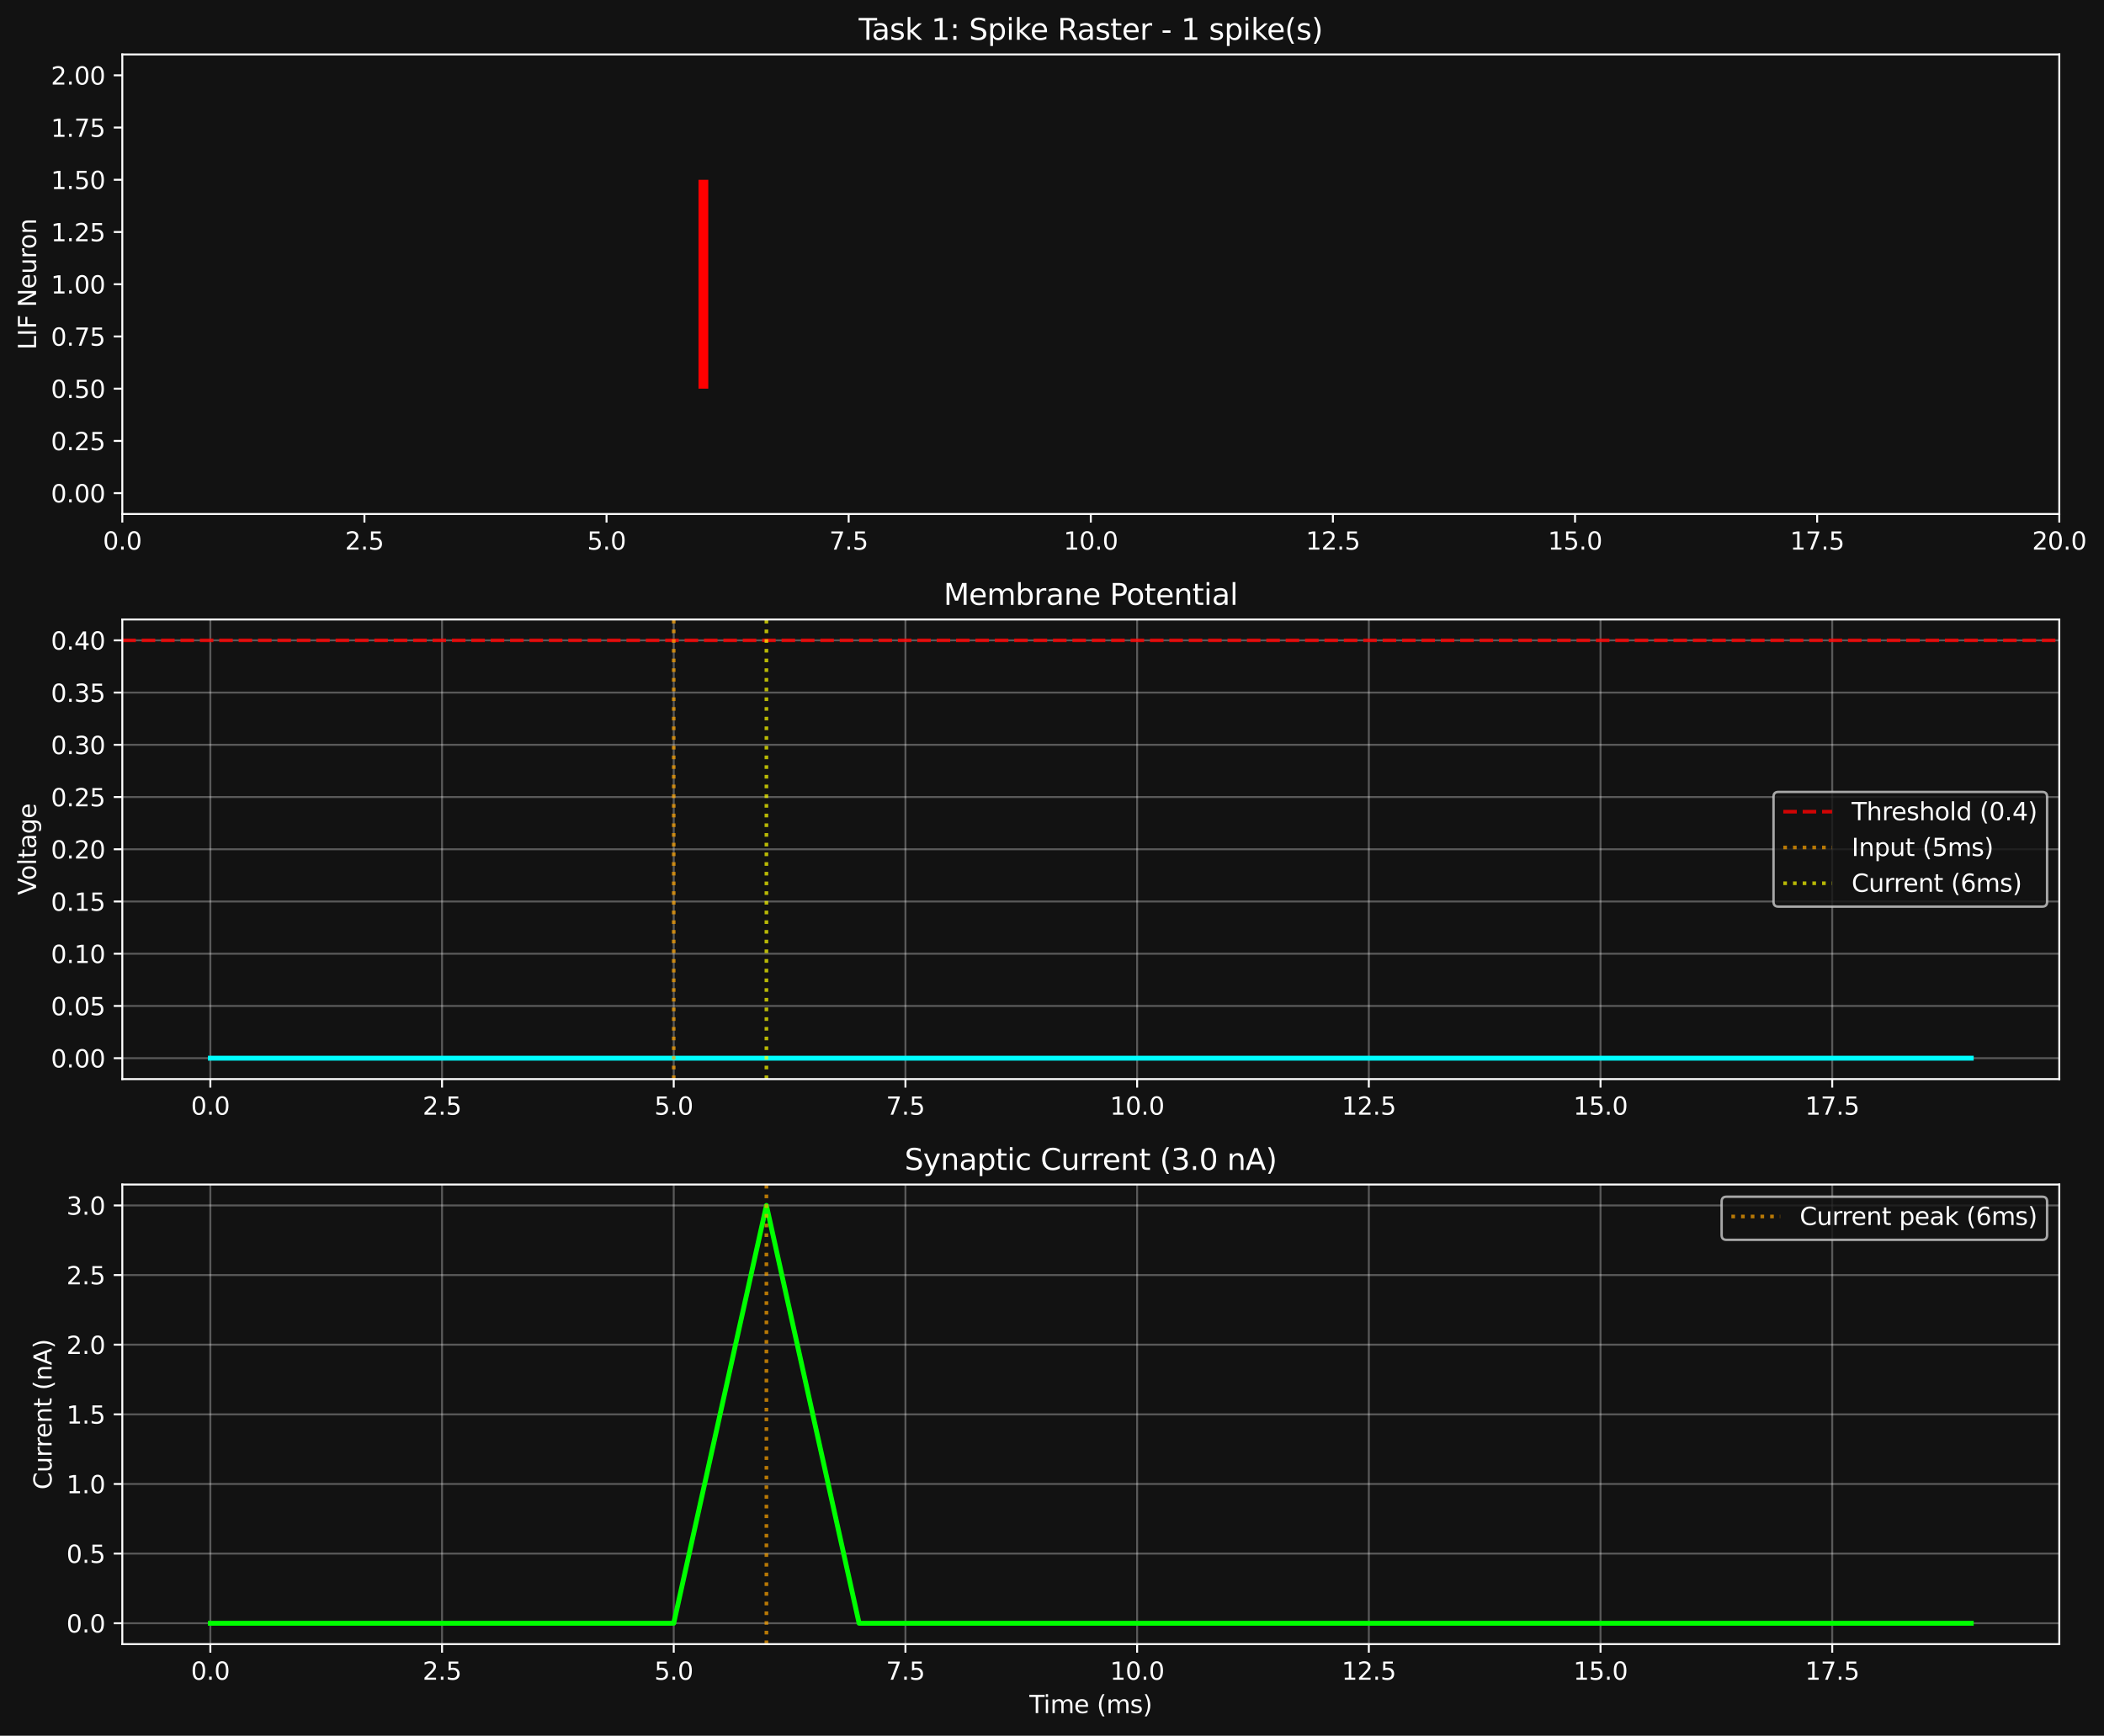 <?xml version="1.0" encoding="utf-8" standalone="no"?>
<!DOCTYPE svg PUBLIC "-//W3C//DTD SVG 1.1//EN"
  "http://www.w3.org/Graphics/SVG/1.1/DTD/svg11.dtd">
<svg xmlns:xlink="http://www.w3.org/1999/xlink" width="862.662pt" height="711.754pt" viewBox="0 0 862.662 711.754" xmlns="http://www.w3.org/2000/svg" version="1.1">
 <defs>
  <style type="text/css">*{stroke-linejoin: round; stroke-linecap: butt}</style>
 </defs>
 <g id="figure_1">
  <g id="patch_1">
   <path d="M 0 711.754 
L 862.662 711.754 
L 862.662 0 
L 0 0 
z
" style="fill: #121212"/>
  </g>
  <g id="axes_1">
   <g id="patch_2">
    <path d="M 50.144 210.785 
L 844.329 210.785 
L 844.329 22.318 
L 50.144 22.318 
z
" style="fill: #121212"/>
   </g>
   <g id="matplotlib.axis_1">
    <g id="xtick_1">
     <g id="line2d_1">
      <defs>
       <path id="m0b9e61477a" d="M 0 0 
L 0 3.5 
" style="stroke: #ffffff; stroke-width: 0.8"/>
      </defs>
      <g>
       <use xlink:href="#m0b9e61477a" x="50.144" y="210.785" style="fill: #ffffff; stroke: #ffffff; stroke-width: 0.8"/>
      </g>
     </g>
     <g id="text_1">
      <!-- 0.0 -->
      <g style="fill: #ffffff" transform="translate(42.192 225.383) scale(0.1 -0.1)">
       <defs>
        <path id="DejaVuSans-30" d="M 2034 4250 
Q 1547 4250 1301 3770 
Q 1056 3291 1056 2328 
Q 1056 1369 1301 889 
Q 1547 409 2034 409 
Q 2525 409 2770 889 
Q 3016 1369 3016 2328 
Q 3016 3291 2770 3770 
Q 2525 4250 2034 4250 
z
M 2034 4750 
Q 2819 4750 3233 4129 
Q 3647 3509 3647 2328 
Q 3647 1150 3233 529 
Q 2819 -91 2034 -91 
Q 1250 -91 836 529 
Q 422 1150 422 2328 
Q 422 3509 836 4129 
Q 1250 4750 2034 4750 
z
" transform="scale(0.016)"/>
        <path id="DejaVuSans-2e" d="M 684 794 
L 1344 794 
L 1344 0 
L 684 0 
L 684 794 
z
" transform="scale(0.016)"/>
       </defs>
       <use xlink:href="#DejaVuSans-30"/>
       <use xlink:href="#DejaVuSans-2e" transform="translate(63.623 0)"/>
       <use xlink:href="#DejaVuSans-30" transform="translate(95.41 0)"/>
      </g>
     </g>
    </g>
    <g id="xtick_2">
     <g id="line2d_2">
      <g>
       <use xlink:href="#m0b9e61477a" x="149.417" y="210.785" style="fill: #ffffff; stroke: #ffffff; stroke-width: 0.8"/>
      </g>
     </g>
     <g id="text_2">
      <!-- 2.5 -->
      <g style="fill: #ffffff" transform="translate(141.465 225.383) scale(0.1 -0.1)">
       <defs>
        <path id="DejaVuSans-32" d="M 1228 531 
L 3431 531 
L 3431 0 
L 469 0 
L 469 531 
Q 828 903 1448 1529 
Q 2069 2156 2228 2338 
Q 2531 2678 2651 2914 
Q 2772 3150 2772 3378 
Q 2772 3750 2511 3984 
Q 2250 4219 1831 4219 
Q 1534 4219 1204 4116 
Q 875 4013 500 3803 
L 500 4441 
Q 881 4594 1212 4672 
Q 1544 4750 1819 4750 
Q 2544 4750 2975 4387 
Q 3406 4025 3406 3419 
Q 3406 3131 3298 2873 
Q 3191 2616 2906 2266 
Q 2828 2175 2409 1742 
Q 1991 1309 1228 531 
z
" transform="scale(0.016)"/>
        <path id="DejaVuSans-35" d="M 691 4666 
L 3169 4666 
L 3169 4134 
L 1269 4134 
L 1269 2991 
Q 1406 3038 1543 3061 
Q 1681 3084 1819 3084 
Q 2600 3084 3056 2656 
Q 3513 2228 3513 1497 
Q 3513 744 3044 326 
Q 2575 -91 1722 -91 
Q 1428 -91 1123 -41 
Q 819 9 494 109 
L 494 744 
Q 775 591 1075 516 
Q 1375 441 1709 441 
Q 2250 441 2565 725 
Q 2881 1009 2881 1497 
Q 2881 1984 2565 2268 
Q 2250 2553 1709 2553 
Q 1456 2553 1204 2497 
Q 953 2441 691 2322 
L 691 4666 
z
" transform="scale(0.016)"/>
       </defs>
       <use xlink:href="#DejaVuSans-32"/>
       <use xlink:href="#DejaVuSans-2e" transform="translate(63.623 0)"/>
       <use xlink:href="#DejaVuSans-35" transform="translate(95.41 0)"/>
      </g>
     </g>
    </g>
    <g id="xtick_3">
     <g id="line2d_3">
      <g>
       <use xlink:href="#m0b9e61477a" x="248.69" y="210.785" style="fill: #ffffff; stroke: #ffffff; stroke-width: 0.8"/>
      </g>
     </g>
     <g id="text_3">
      <!-- 5.0 -->
      <g style="fill: #ffffff" transform="translate(240.738 225.383) scale(0.1 -0.1)">
       <use xlink:href="#DejaVuSans-35"/>
       <use xlink:href="#DejaVuSans-2e" transform="translate(63.623 0)"/>
       <use xlink:href="#DejaVuSans-30" transform="translate(95.41 0)"/>
      </g>
     </g>
    </g>
    <g id="xtick_4">
     <g id="line2d_4">
      <g>
       <use xlink:href="#m0b9e61477a" x="347.963" y="210.785" style="fill: #ffffff; stroke: #ffffff; stroke-width: 0.8"/>
      </g>
     </g>
     <g id="text_4">
      <!-- 7.5 -->
      <g style="fill: #ffffff" transform="translate(340.012 225.383) scale(0.1 -0.1)">
       <defs>
        <path id="DejaVuSans-37" d="M 525 4666 
L 3525 4666 
L 3525 4397 
L 1831 0 
L 1172 0 
L 2766 4134 
L 525 4134 
L 525 4666 
z
" transform="scale(0.016)"/>
       </defs>
       <use xlink:href="#DejaVuSans-37"/>
       <use xlink:href="#DejaVuSans-2e" transform="translate(63.623 0)"/>
       <use xlink:href="#DejaVuSans-35" transform="translate(95.41 0)"/>
      </g>
     </g>
    </g>
    <g id="xtick_5">
     <g id="line2d_5">
      <g>
       <use xlink:href="#m0b9e61477a" x="447.236" y="210.785" style="fill: #ffffff; stroke: #ffffff; stroke-width: 0.8"/>
      </g>
     </g>
     <g id="text_5">
      <!-- 10.0 -->
      <g style="fill: #ffffff" transform="translate(436.103 225.383) scale(0.1 -0.1)">
       <defs>
        <path id="DejaVuSans-31" d="M 794 531 
L 1825 531 
L 1825 4091 
L 703 3866 
L 703 4441 
L 1819 4666 
L 2450 4666 
L 2450 531 
L 3481 531 
L 3481 0 
L 794 0 
L 794 531 
z
" transform="scale(0.016)"/>
       </defs>
       <use xlink:href="#DejaVuSans-31"/>
       <use xlink:href="#DejaVuSans-30" transform="translate(63.623 0)"/>
       <use xlink:href="#DejaVuSans-2e" transform="translate(127.246 0)"/>
       <use xlink:href="#DejaVuSans-30" transform="translate(159.033 0)"/>
      </g>
     </g>
    </g>
    <g id="xtick_6">
     <g id="line2d_6">
      <g>
       <use xlink:href="#m0b9e61477a" x="546.509" y="210.785" style="fill: #ffffff; stroke: #ffffff; stroke-width: 0.8"/>
      </g>
     </g>
     <g id="text_6">
      <!-- 12.5 -->
      <g style="fill: #ffffff" transform="translate(535.377 225.383) scale(0.1 -0.1)">
       <use xlink:href="#DejaVuSans-31"/>
       <use xlink:href="#DejaVuSans-32" transform="translate(63.623 0)"/>
       <use xlink:href="#DejaVuSans-2e" transform="translate(127.246 0)"/>
       <use xlink:href="#DejaVuSans-35" transform="translate(159.033 0)"/>
      </g>
     </g>
    </g>
    <g id="xtick_7">
     <g id="line2d_7">
      <g>
       <use xlink:href="#m0b9e61477a" x="645.783" y="210.785" style="fill: #ffffff; stroke: #ffffff; stroke-width: 0.8"/>
      </g>
     </g>
     <g id="text_7">
      <!-- 15.0 -->
      <g style="fill: #ffffff" transform="translate(634.65 225.383) scale(0.1 -0.1)">
       <use xlink:href="#DejaVuSans-31"/>
       <use xlink:href="#DejaVuSans-35" transform="translate(63.623 0)"/>
       <use xlink:href="#DejaVuSans-2e" transform="translate(127.246 0)"/>
       <use xlink:href="#DejaVuSans-30" transform="translate(159.033 0)"/>
      </g>
     </g>
    </g>
    <g id="xtick_8">
     <g id="line2d_8">
      <g>
       <use xlink:href="#m0b9e61477a" x="745.056" y="210.785" style="fill: #ffffff; stroke: #ffffff; stroke-width: 0.8"/>
      </g>
     </g>
     <g id="text_8">
      <!-- 17.5 -->
      <g style="fill: #ffffff" transform="translate(733.923 225.383) scale(0.1 -0.1)">
       <use xlink:href="#DejaVuSans-31"/>
       <use xlink:href="#DejaVuSans-37" transform="translate(63.623 0)"/>
       <use xlink:href="#DejaVuSans-2e" transform="translate(127.246 0)"/>
       <use xlink:href="#DejaVuSans-35" transform="translate(159.033 0)"/>
      </g>
     </g>
    </g>
    <g id="xtick_9">
     <g id="line2d_9">
      <g>
       <use xlink:href="#m0b9e61477a" x="844.329" y="210.785" style="fill: #ffffff; stroke: #ffffff; stroke-width: 0.8"/>
      </g>
     </g>
     <g id="text_9">
      <!-- 20.0 -->
      <g style="fill: #ffffff" transform="translate(833.196 225.383) scale(0.1 -0.1)">
       <use xlink:href="#DejaVuSans-32"/>
       <use xlink:href="#DejaVuSans-30" transform="translate(63.623 0)"/>
       <use xlink:href="#DejaVuSans-2e" transform="translate(127.246 0)"/>
       <use xlink:href="#DejaVuSans-30" transform="translate(159.033 0)"/>
      </g>
     </g>
    </g>
   </g>
   <g id="matplotlib.axis_2">
    <g id="ytick_1">
     <g id="line2d_10">
      <defs>
       <path id="m39dbc9e475" d="M 0 0 
L -3.5 0 
" style="stroke: #ffffff; stroke-width: 0.8"/>
      </defs>
      <g>
       <use xlink:href="#m39dbc9e475" x="50.144" y="202.218" style="fill: #ffffff; stroke: #ffffff; stroke-width: 0.8"/>
      </g>
     </g>
     <g id="text_10">
      <!-- 0.00 -->
      <g style="fill: #ffffff" transform="translate(20.878 206.017) scale(0.1 -0.1)">
       <use xlink:href="#DejaVuSans-30"/>
       <use xlink:href="#DejaVuSans-2e" transform="translate(63.623 0)"/>
       <use xlink:href="#DejaVuSans-30" transform="translate(95.41 0)"/>
       <use xlink:href="#DejaVuSans-30" transform="translate(159.033 0)"/>
      </g>
     </g>
    </g>
    <g id="ytick_2">
     <g id="line2d_11">
      <g>
       <use xlink:href="#m39dbc9e475" x="50.144" y="180.801" style="fill: #ffffff; stroke: #ffffff; stroke-width: 0.8"/>
      </g>
     </g>
     <g id="text_11">
      <!-- 0.25 -->
      <g style="fill: #ffffff" transform="translate(20.878 184.601) scale(0.1 -0.1)">
       <use xlink:href="#DejaVuSans-30"/>
       <use xlink:href="#DejaVuSans-2e" transform="translate(63.623 0)"/>
       <use xlink:href="#DejaVuSans-32" transform="translate(95.41 0)"/>
       <use xlink:href="#DejaVuSans-35" transform="translate(159.033 0)"/>
      </g>
     </g>
    </g>
    <g id="ytick_3">
     <g id="line2d_12">
      <g>
       <use xlink:href="#m39dbc9e475" x="50.144" y="159.385" style="fill: #ffffff; stroke: #ffffff; stroke-width: 0.8"/>
      </g>
     </g>
     <g id="text_12">
      <!-- 0.50 -->
      <g style="fill: #ffffff" transform="translate(20.878 163.184) scale(0.1 -0.1)">
       <use xlink:href="#DejaVuSans-30"/>
       <use xlink:href="#DejaVuSans-2e" transform="translate(63.623 0)"/>
       <use xlink:href="#DejaVuSans-35" transform="translate(95.41 0)"/>
       <use xlink:href="#DejaVuSans-30" transform="translate(159.033 0)"/>
      </g>
     </g>
    </g>
    <g id="ytick_4">
     <g id="line2d_13">
      <g>
       <use xlink:href="#m39dbc9e475" x="50.144" y="137.968" style="fill: #ffffff; stroke: #ffffff; stroke-width: 0.8"/>
      </g>
     </g>
     <g id="text_13">
      <!-- 0.75 -->
      <g style="fill: #ffffff" transform="translate(20.878 141.767) scale(0.1 -0.1)">
       <use xlink:href="#DejaVuSans-30"/>
       <use xlink:href="#DejaVuSans-2e" transform="translate(63.623 0)"/>
       <use xlink:href="#DejaVuSans-37" transform="translate(95.41 0)"/>
       <use xlink:href="#DejaVuSans-35" transform="translate(159.033 0)"/>
      </g>
     </g>
    </g>
    <g id="ytick_5">
     <g id="line2d_14">
      <g>
       <use xlink:href="#m39dbc9e475" x="50.144" y="116.551" style="fill: #ffffff; stroke: #ffffff; stroke-width: 0.8"/>
      </g>
     </g>
     <g id="text_14">
      <!-- 1.00 -->
      <g style="fill: #ffffff" transform="translate(20.878 120.351) scale(0.1 -0.1)">
       <use xlink:href="#DejaVuSans-31"/>
       <use xlink:href="#DejaVuSans-2e" transform="translate(63.623 0)"/>
       <use xlink:href="#DejaVuSans-30" transform="translate(95.41 0)"/>
       <use xlink:href="#DejaVuSans-30" transform="translate(159.033 0)"/>
      </g>
     </g>
    </g>
    <g id="ytick_6">
     <g id="line2d_15">
      <g>
       <use xlink:href="#m39dbc9e475" x="50.144" y="95.135" style="fill: #ffffff; stroke: #ffffff; stroke-width: 0.8"/>
      </g>
     </g>
     <g id="text_15">
      <!-- 1.25 -->
      <g style="fill: #ffffff" transform="translate(20.878 98.934) scale(0.1 -0.1)">
       <use xlink:href="#DejaVuSans-31"/>
       <use xlink:href="#DejaVuSans-2e" transform="translate(63.623 0)"/>
       <use xlink:href="#DejaVuSans-32" transform="translate(95.41 0)"/>
       <use xlink:href="#DejaVuSans-35" transform="translate(159.033 0)"/>
      </g>
     </g>
    </g>
    <g id="ytick_7">
     <g id="line2d_16">
      <g>
       <use xlink:href="#m39dbc9e475" x="50.144" y="73.718" style="fill: #ffffff; stroke: #ffffff; stroke-width: 0.8"/>
      </g>
     </g>
     <g id="text_16">
      <!-- 1.50 -->
      <g style="fill: #ffffff" transform="translate(20.878 77.517) scale(0.1 -0.1)">
       <use xlink:href="#DejaVuSans-31"/>
       <use xlink:href="#DejaVuSans-2e" transform="translate(63.623 0)"/>
       <use xlink:href="#DejaVuSans-35" transform="translate(95.41 0)"/>
       <use xlink:href="#DejaVuSans-30" transform="translate(159.033 0)"/>
      </g>
     </g>
    </g>
    <g id="ytick_8">
     <g id="line2d_17">
      <g>
       <use xlink:href="#m39dbc9e475" x="50.144" y="52.301" style="fill: #ffffff; stroke: #ffffff; stroke-width: 0.8"/>
      </g>
     </g>
     <g id="text_17">
      <!-- 1.75 -->
      <g style="fill: #ffffff" transform="translate(20.878 56.101) scale(0.1 -0.1)">
       <use xlink:href="#DejaVuSans-31"/>
       <use xlink:href="#DejaVuSans-2e" transform="translate(63.623 0)"/>
       <use xlink:href="#DejaVuSans-37" transform="translate(95.41 0)"/>
       <use xlink:href="#DejaVuSans-35" transform="translate(159.033 0)"/>
      </g>
     </g>
    </g>
    <g id="ytick_9">
     <g id="line2d_18">
      <g>
       <use xlink:href="#m39dbc9e475" x="50.144" y="30.885" style="fill: #ffffff; stroke: #ffffff; stroke-width: 0.8"/>
      </g>
     </g>
     <g id="text_18">
      <!-- 2.00 -->
      <g style="fill: #ffffff" transform="translate(20.878 34.684) scale(0.1 -0.1)">
       <use xlink:href="#DejaVuSans-32"/>
       <use xlink:href="#DejaVuSans-2e" transform="translate(63.623 0)"/>
       <use xlink:href="#DejaVuSans-30" transform="translate(95.41 0)"/>
       <use xlink:href="#DejaVuSans-30" transform="translate(159.033 0)"/>
      </g>
     </g>
    </g>
    <g id="text_19">
     <!-- LIF Neuron -->
     <g style="fill: #ffffff" transform="translate(14.798 143.434) rotate(-90) scale(0.1 -0.1)">
      <defs>
       <path id="DejaVuSans-4c" d="M 628 4666 
L 1259 4666 
L 1259 531 
L 3531 531 
L 3531 0 
L 628 0 
L 628 4666 
z
" transform="scale(0.016)"/>
       <path id="DejaVuSans-49" d="M 628 4666 
L 1259 4666 
L 1259 0 
L 628 0 
L 628 4666 
z
" transform="scale(0.016)"/>
       <path id="DejaVuSans-46" d="M 628 4666 
L 3309 4666 
L 3309 4134 
L 1259 4134 
L 1259 2759 
L 3109 2759 
L 3109 2228 
L 1259 2228 
L 1259 0 
L 628 0 
L 628 4666 
z
" transform="scale(0.016)"/>
       <path id="DejaVuSans-20" transform="scale(0.016)"/>
       <path id="DejaVuSans-4e" d="M 628 4666 
L 1478 4666 
L 3547 763 
L 3547 4666 
L 4159 4666 
L 4159 0 
L 3309 0 
L 1241 3903 
L 1241 0 
L 628 0 
L 628 4666 
z
" transform="scale(0.016)"/>
       <path id="DejaVuSans-65" d="M 3597 1894 
L 3597 1613 
L 953 1613 
Q 991 1019 1311 708 
Q 1631 397 2203 397 
Q 2534 397 2845 478 
Q 3156 559 3463 722 
L 3463 178 
Q 3153 47 2828 -22 
Q 2503 -91 2169 -91 
Q 1331 -91 842 396 
Q 353 884 353 1716 
Q 353 2575 817 3079 
Q 1281 3584 2069 3584 
Q 2775 3584 3186 3129 
Q 3597 2675 3597 1894 
z
M 3022 2063 
Q 3016 2534 2758 2815 
Q 2500 3097 2075 3097 
Q 1594 3097 1305 2825 
Q 1016 2553 972 2059 
L 3022 2063 
z
" transform="scale(0.016)"/>
       <path id="DejaVuSans-75" d="M 544 1381 
L 544 3500 
L 1119 3500 
L 1119 1403 
Q 1119 906 1312 657 
Q 1506 409 1894 409 
Q 2359 409 2629 706 
Q 2900 1003 2900 1516 
L 2900 3500 
L 3475 3500 
L 3475 0 
L 2900 0 
L 2900 538 
Q 2691 219 2414 64 
Q 2138 -91 1772 -91 
Q 1169 -91 856 284 
Q 544 659 544 1381 
z
M 1991 3584 
L 1991 3584 
z
" transform="scale(0.016)"/>
       <path id="DejaVuSans-72" d="M 2631 2963 
Q 2534 3019 2420 3045 
Q 2306 3072 2169 3072 
Q 1681 3072 1420 2755 
Q 1159 2438 1159 1844 
L 1159 0 
L 581 0 
L 581 3500 
L 1159 3500 
L 1159 2956 
Q 1341 3275 1631 3429 
Q 1922 3584 2338 3584 
Q 2397 3584 2469 3576 
Q 2541 3569 2628 3553 
L 2631 2963 
z
" transform="scale(0.016)"/>
       <path id="DejaVuSans-6f" d="M 1959 3097 
Q 1497 3097 1228 2736 
Q 959 2375 959 1747 
Q 959 1119 1226 758 
Q 1494 397 1959 397 
Q 2419 397 2687 759 
Q 2956 1122 2956 1747 
Q 2956 2369 2687 2733 
Q 2419 3097 1959 3097 
z
M 1959 3584 
Q 2709 3584 3137 3096 
Q 3566 2609 3566 1747 
Q 3566 888 3137 398 
Q 2709 -91 1959 -91 
Q 1206 -91 779 398 
Q 353 888 353 1747 
Q 353 2609 779 3096 
Q 1206 3584 1959 3584 
z
" transform="scale(0.016)"/>
       <path id="DejaVuSans-6e" d="M 3513 2113 
L 3513 0 
L 2938 0 
L 2938 2094 
Q 2938 2591 2744 2837 
Q 2550 3084 2163 3084 
Q 1697 3084 1428 2787 
Q 1159 2491 1159 1978 
L 1159 0 
L 581 0 
L 581 3500 
L 1159 3500 
L 1159 2956 
Q 1366 3272 1645 3428 
Q 1925 3584 2291 3584 
Q 2894 3584 3203 3211 
Q 3513 2838 3513 2113 
z
" transform="scale(0.016)"/>
      </defs>
      <use xlink:href="#DejaVuSans-4c"/>
      <use xlink:href="#DejaVuSans-49" transform="translate(55.713 0)"/>
      <use xlink:href="#DejaVuSans-46" transform="translate(85.205 0)"/>
      <use xlink:href="#DejaVuSans-20" transform="translate(142.725 0)"/>
      <use xlink:href="#DejaVuSans-4e" transform="translate(174.512 0)"/>
      <use xlink:href="#DejaVuSans-65" transform="translate(249.316 0)"/>
      <use xlink:href="#DejaVuSans-75" transform="translate(310.84 0)"/>
      <use xlink:href="#DejaVuSans-72" transform="translate(374.219 0)"/>
      <use xlink:href="#DejaVuSans-6f" transform="translate(413.082 0)"/>
      <use xlink:href="#DejaVuSans-6e" transform="translate(474.264 0)"/>
     </g>
    </g>
   </g>
   <g id="EventCollection_1">
    <path d="M 288.399 73.718 
L 288.399 159.385 
" clip-path="url(#p8d388e5128)" style="fill: none; stroke: #ff0000; stroke-width: 4"/>
   </g>
   <g id="patch_3">
    <path d="M 50.144 210.785 
L 50.144 22.318 
" style="fill: none; stroke: #ffffff; stroke-width: 0.8; stroke-linejoin: miter; stroke-linecap: square"/>
   </g>
   <g id="patch_4">
    <path d="M 844.329 210.785 
L 844.329 22.318 
" style="fill: none; stroke: #ffffff; stroke-width: 0.8; stroke-linejoin: miter; stroke-linecap: square"/>
   </g>
   <g id="patch_5">
    <path d="M 50.144 210.785 
L 844.329 210.785 
" style="fill: none; stroke: #ffffff; stroke-width: 0.8; stroke-linejoin: miter; stroke-linecap: square"/>
   </g>
   <g id="patch_6">
    <path d="M 50.144 22.318 
L 844.329 22.318 
" style="fill: none; stroke: #ffffff; stroke-width: 0.8; stroke-linejoin: miter; stroke-linecap: square"/>
   </g>
   <g id="text_20">
    <!-- Task 1: Spike Raster - 1 spike(s) -->
    <g style="fill: #ffffff" transform="translate(352.084 16.318) scale(0.12 -0.12)">
     <defs>
      <path id="DejaVuSans-54" d="M -19 4666 
L 3928 4666 
L 3928 4134 
L 2272 4134 
L 2272 0 
L 1638 0 
L 1638 4134 
L -19 4134 
L -19 4666 
z
" transform="scale(0.016)"/>
      <path id="DejaVuSans-61" d="M 2194 1759 
Q 1497 1759 1228 1600 
Q 959 1441 959 1056 
Q 959 750 1161 570 
Q 1363 391 1709 391 
Q 2188 391 2477 730 
Q 2766 1069 2766 1631 
L 2766 1759 
L 2194 1759 
z
M 3341 1997 
L 3341 0 
L 2766 0 
L 2766 531 
Q 2569 213 2275 61 
Q 1981 -91 1556 -91 
Q 1019 -91 701 211 
Q 384 513 384 1019 
Q 384 1609 779 1909 
Q 1175 2209 1959 2209 
L 2766 2209 
L 2766 2266 
Q 2766 2663 2505 2880 
Q 2244 3097 1772 3097 
Q 1472 3097 1187 3025 
Q 903 2953 641 2809 
L 641 3341 
Q 956 3463 1253 3523 
Q 1550 3584 1831 3584 
Q 2591 3584 2966 3190 
Q 3341 2797 3341 1997 
z
" transform="scale(0.016)"/>
      <path id="DejaVuSans-73" d="M 2834 3397 
L 2834 2853 
Q 2591 2978 2328 3040 
Q 2066 3103 1784 3103 
Q 1356 3103 1142 2972 
Q 928 2841 928 2578 
Q 928 2378 1081 2264 
Q 1234 2150 1697 2047 
L 1894 2003 
Q 2506 1872 2764 1633 
Q 3022 1394 3022 966 
Q 3022 478 2636 193 
Q 2250 -91 1575 -91 
Q 1294 -91 989 -36 
Q 684 19 347 128 
L 347 722 
Q 666 556 975 473 
Q 1284 391 1588 391 
Q 1994 391 2212 530 
Q 2431 669 2431 922 
Q 2431 1156 2273 1281 
Q 2116 1406 1581 1522 
L 1381 1569 
Q 847 1681 609 1914 
Q 372 2147 372 2553 
Q 372 3047 722 3315 
Q 1072 3584 1716 3584 
Q 2034 3584 2315 3537 
Q 2597 3491 2834 3397 
z
" transform="scale(0.016)"/>
      <path id="DejaVuSans-6b" d="M 581 4863 
L 1159 4863 
L 1159 1991 
L 2875 3500 
L 3609 3500 
L 1753 1863 
L 3688 0 
L 2938 0 
L 1159 1709 
L 1159 0 
L 581 0 
L 581 4863 
z
" transform="scale(0.016)"/>
      <path id="DejaVuSans-3a" d="M 750 794 
L 1409 794 
L 1409 0 
L 750 0 
L 750 794 
z
M 750 3309 
L 1409 3309 
L 1409 2516 
L 750 2516 
L 750 3309 
z
" transform="scale(0.016)"/>
      <path id="DejaVuSans-53" d="M 3425 4513 
L 3425 3897 
Q 3066 4069 2747 4153 
Q 2428 4238 2131 4238 
Q 1616 4238 1336 4038 
Q 1056 3838 1056 3469 
Q 1056 3159 1242 3001 
Q 1428 2844 1947 2747 
L 2328 2669 
Q 3034 2534 3370 2195 
Q 3706 1856 3706 1288 
Q 3706 609 3251 259 
Q 2797 -91 1919 -91 
Q 1588 -91 1214 -16 
Q 841 59 441 206 
L 441 856 
Q 825 641 1194 531 
Q 1563 422 1919 422 
Q 2459 422 2753 634 
Q 3047 847 3047 1241 
Q 3047 1584 2836 1778 
Q 2625 1972 2144 2069 
L 1759 2144 
Q 1053 2284 737 2584 
Q 422 2884 422 3419 
Q 422 4038 858 4394 
Q 1294 4750 2059 4750 
Q 2388 4750 2728 4690 
Q 3069 4631 3425 4513 
z
" transform="scale(0.016)"/>
      <path id="DejaVuSans-70" d="M 1159 525 
L 1159 -1331 
L 581 -1331 
L 581 3500 
L 1159 3500 
L 1159 2969 
Q 1341 3281 1617 3432 
Q 1894 3584 2278 3584 
Q 2916 3584 3314 3078 
Q 3713 2572 3713 1747 
Q 3713 922 3314 415 
Q 2916 -91 2278 -91 
Q 1894 -91 1617 61 
Q 1341 213 1159 525 
z
M 3116 1747 
Q 3116 2381 2855 2742 
Q 2594 3103 2138 3103 
Q 1681 3103 1420 2742 
Q 1159 2381 1159 1747 
Q 1159 1113 1420 752 
Q 1681 391 2138 391 
Q 2594 391 2855 752 
Q 3116 1113 3116 1747 
z
" transform="scale(0.016)"/>
      <path id="DejaVuSans-69" d="M 603 3500 
L 1178 3500 
L 1178 0 
L 603 0 
L 603 3500 
z
M 603 4863 
L 1178 4863 
L 1178 4134 
L 603 4134 
L 603 4863 
z
" transform="scale(0.016)"/>
      <path id="DejaVuSans-52" d="M 2841 2188 
Q 3044 2119 3236 1894 
Q 3428 1669 3622 1275 
L 4263 0 
L 3584 0 
L 2988 1197 
Q 2756 1666 2539 1819 
Q 2322 1972 1947 1972 
L 1259 1972 
L 1259 0 
L 628 0 
L 628 4666 
L 2053 4666 
Q 2853 4666 3247 4331 
Q 3641 3997 3641 3322 
Q 3641 2881 3436 2590 
Q 3231 2300 2841 2188 
z
M 1259 4147 
L 1259 2491 
L 2053 2491 
Q 2509 2491 2742 2702 
Q 2975 2913 2975 3322 
Q 2975 3731 2742 3939 
Q 2509 4147 2053 4147 
L 1259 4147 
z
" transform="scale(0.016)"/>
      <path id="DejaVuSans-74" d="M 1172 4494 
L 1172 3500 
L 2356 3500 
L 2356 3053 
L 1172 3053 
L 1172 1153 
Q 1172 725 1289 603 
Q 1406 481 1766 481 
L 2356 481 
L 2356 0 
L 1766 0 
Q 1100 0 847 248 
Q 594 497 594 1153 
L 594 3053 
L 172 3053 
L 172 3500 
L 594 3500 
L 594 4494 
L 1172 4494 
z
" transform="scale(0.016)"/>
      <path id="DejaVuSans-2d" d="M 313 2009 
L 1997 2009 
L 1997 1497 
L 313 1497 
L 313 2009 
z
" transform="scale(0.016)"/>
      <path id="DejaVuSans-28" d="M 1984 4856 
Q 1566 4138 1362 3434 
Q 1159 2731 1159 2009 
Q 1159 1288 1364 580 
Q 1569 -128 1984 -844 
L 1484 -844 
Q 1016 -109 783 600 
Q 550 1309 550 2009 
Q 550 2706 781 3412 
Q 1013 4119 1484 4856 
L 1984 4856 
z
" transform="scale(0.016)"/>
      <path id="DejaVuSans-29" d="M 513 4856 
L 1013 4856 
Q 1481 4119 1714 3412 
Q 1947 2706 1947 2009 
Q 1947 1309 1714 600 
Q 1481 -109 1013 -844 
L 513 -844 
Q 928 -128 1133 580 
Q 1338 1288 1338 2009 
Q 1338 2731 1133 3434 
Q 928 4138 513 4856 
z
" transform="scale(0.016)"/>
     </defs>
     <use xlink:href="#DejaVuSans-54"/>
     <use xlink:href="#DejaVuSans-61" transform="translate(44.584 0)"/>
     <use xlink:href="#DejaVuSans-73" transform="translate(105.863 0)"/>
     <use xlink:href="#DejaVuSans-6b" transform="translate(157.963 0)"/>
     <use xlink:href="#DejaVuSans-20" transform="translate(215.873 0)"/>
     <use xlink:href="#DejaVuSans-31" transform="translate(247.66 0)"/>
     <use xlink:href="#DejaVuSans-3a" transform="translate(311.283 0)"/>
     <use xlink:href="#DejaVuSans-20" transform="translate(344.975 0)"/>
     <use xlink:href="#DejaVuSans-53" transform="translate(376.762 0)"/>
     <use xlink:href="#DejaVuSans-70" transform="translate(440.238 0)"/>
     <use xlink:href="#DejaVuSans-69" transform="translate(503.715 0)"/>
     <use xlink:href="#DejaVuSans-6b" transform="translate(531.498 0)"/>
     <use xlink:href="#DejaVuSans-65" transform="translate(585.783 0)"/>
     <use xlink:href="#DejaVuSans-20" transform="translate(647.307 0)"/>
     <use xlink:href="#DejaVuSans-52" transform="translate(679.094 0)"/>
     <use xlink:href="#DejaVuSans-61" transform="translate(746.326 0)"/>
     <use xlink:href="#DejaVuSans-73" transform="translate(807.605 0)"/>
     <use xlink:href="#DejaVuSans-74" transform="translate(859.705 0)"/>
     <use xlink:href="#DejaVuSans-65" transform="translate(898.914 0)"/>
     <use xlink:href="#DejaVuSans-72" transform="translate(960.438 0)"/>
     <use xlink:href="#DejaVuSans-20" transform="translate(1001.551 0)"/>
     <use xlink:href="#DejaVuSans-2d" transform="translate(1033.338 0)"/>
     <use xlink:href="#DejaVuSans-20" transform="translate(1069.422 0)"/>
     <use xlink:href="#DejaVuSans-31" transform="translate(1101.209 0)"/>
     <use xlink:href="#DejaVuSans-20" transform="translate(1164.832 0)"/>
     <use xlink:href="#DejaVuSans-73" transform="translate(1196.619 0)"/>
     <use xlink:href="#DejaVuSans-70" transform="translate(1248.719 0)"/>
     <use xlink:href="#DejaVuSans-69" transform="translate(1312.195 0)"/>
     <use xlink:href="#DejaVuSans-6b" transform="translate(1339.979 0)"/>
     <use xlink:href="#DejaVuSans-65" transform="translate(1394.264 0)"/>
     <use xlink:href="#DejaVuSans-28" transform="translate(1455.787 0)"/>
     <use xlink:href="#DejaVuSans-73" transform="translate(1494.801 0)"/>
     <use xlink:href="#DejaVuSans-29" transform="translate(1546.9 0)"/>
    </g>
   </g>
  </g>
  <g id="axes_2">
   <g id="patch_7">
    <path d="M 50.144 442.491 
L 844.329 442.491 
L 844.329 254.025 
L 50.144 254.025 
z
" style="fill: #121212"/>
   </g>
   <g id="matplotlib.axis_3">
    <g id="xtick_10">
     <g id="line2d_19">
      <path d="M 86.243 442.491 
L 86.243 254.025 
" clip-path="url(#pd24b0f5587)" style="fill: none; stroke: #ffffff; stroke-opacity: 0.3; stroke-width: 0.8; stroke-linecap: square"/>
     </g>
     <g id="line2d_20">
      <g>
       <use xlink:href="#m0b9e61477a" x="86.243" y="442.491" style="fill: #ffffff; stroke: #ffffff; stroke-width: 0.8"/>
      </g>
     </g>
     <g id="text_21">
      <!-- 0.0 -->
      <g style="fill: #ffffff" transform="translate(78.292 457.09) scale(0.1 -0.1)">
       <use xlink:href="#DejaVuSans-30"/>
       <use xlink:href="#DejaVuSans-2e" transform="translate(63.623 0)"/>
       <use xlink:href="#DejaVuSans-30" transform="translate(95.41 0)"/>
      </g>
     </g>
    </g>
    <g id="xtick_11">
     <g id="line2d_21">
      <path d="M 181.241 442.491 
L 181.241 254.025 
" clip-path="url(#pd24b0f5587)" style="fill: none; stroke: #ffffff; stroke-opacity: 0.3; stroke-width: 0.8; stroke-linecap: square"/>
     </g>
     <g id="line2d_22">
      <g>
       <use xlink:href="#m0b9e61477a" x="181.241" y="442.491" style="fill: #ffffff; stroke: #ffffff; stroke-width: 0.8"/>
      </g>
     </g>
     <g id="text_22">
      <!-- 2.5 -->
      <g style="fill: #ffffff" transform="translate(173.29 457.09) scale(0.1 -0.1)">
       <use xlink:href="#DejaVuSans-32"/>
       <use xlink:href="#DejaVuSans-2e" transform="translate(63.623 0)"/>
       <use xlink:href="#DejaVuSans-35" transform="translate(95.41 0)"/>
      </g>
     </g>
    </g>
    <g id="xtick_12">
     <g id="line2d_23">
      <path d="M 276.239 442.491 
L 276.239 254.025 
" clip-path="url(#pd24b0f5587)" style="fill: none; stroke: #ffffff; stroke-opacity: 0.3; stroke-width: 0.8; stroke-linecap: square"/>
     </g>
     <g id="line2d_24">
      <g>
       <use xlink:href="#m0b9e61477a" x="276.239" y="442.491" style="fill: #ffffff; stroke: #ffffff; stroke-width: 0.8"/>
      </g>
     </g>
     <g id="text_23">
      <!-- 5.0 -->
      <g style="fill: #ffffff" transform="translate(268.288 457.09) scale(0.1 -0.1)">
       <use xlink:href="#DejaVuSans-35"/>
       <use xlink:href="#DejaVuSans-2e" transform="translate(63.623 0)"/>
       <use xlink:href="#DejaVuSans-30" transform="translate(95.41 0)"/>
      </g>
     </g>
    </g>
    <g id="xtick_13">
     <g id="line2d_25">
      <path d="M 371.238 442.491 
L 371.238 254.025 
" clip-path="url(#pd24b0f5587)" style="fill: none; stroke: #ffffff; stroke-opacity: 0.3; stroke-width: 0.8; stroke-linecap: square"/>
     </g>
     <g id="line2d_26">
      <g>
       <use xlink:href="#m0b9e61477a" x="371.238" y="442.491" style="fill: #ffffff; stroke: #ffffff; stroke-width: 0.8"/>
      </g>
     </g>
     <g id="text_24">
      <!-- 7.5 -->
      <g style="fill: #ffffff" transform="translate(363.286 457.09) scale(0.1 -0.1)">
       <use xlink:href="#DejaVuSans-37"/>
       <use xlink:href="#DejaVuSans-2e" transform="translate(63.623 0)"/>
       <use xlink:href="#DejaVuSans-35" transform="translate(95.41 0)"/>
      </g>
     </g>
    </g>
    <g id="xtick_14">
     <g id="line2d_27">
      <path d="M 466.236 442.491 
L 466.236 254.025 
" clip-path="url(#pd24b0f5587)" style="fill: none; stroke: #ffffff; stroke-opacity: 0.3; stroke-width: 0.8; stroke-linecap: square"/>
     </g>
     <g id="line2d_28">
      <g>
       <use xlink:href="#m0b9e61477a" x="466.236" y="442.491" style="fill: #ffffff; stroke: #ffffff; stroke-width: 0.8"/>
      </g>
     </g>
     <g id="text_25">
      <!-- 10.0 -->
      <g style="fill: #ffffff" transform="translate(455.103 457.09) scale(0.1 -0.1)">
       <use xlink:href="#DejaVuSans-31"/>
       <use xlink:href="#DejaVuSans-30" transform="translate(63.623 0)"/>
       <use xlink:href="#DejaVuSans-2e" transform="translate(127.246 0)"/>
       <use xlink:href="#DejaVuSans-30" transform="translate(159.033 0)"/>
      </g>
     </g>
    </g>
    <g id="xtick_15">
     <g id="line2d_29">
      <path d="M 561.234 442.491 
L 561.234 254.025 
" clip-path="url(#pd24b0f5587)" style="fill: none; stroke: #ffffff; stroke-opacity: 0.3; stroke-width: 0.8; stroke-linecap: square"/>
     </g>
     <g id="line2d_30">
      <g>
       <use xlink:href="#m0b9e61477a" x="561.234" y="442.491" style="fill: #ffffff; stroke: #ffffff; stroke-width: 0.8"/>
      </g>
     </g>
     <g id="text_26">
      <!-- 12.5 -->
      <g style="fill: #ffffff" transform="translate(550.101 457.09) scale(0.1 -0.1)">
       <use xlink:href="#DejaVuSans-31"/>
       <use xlink:href="#DejaVuSans-32" transform="translate(63.623 0)"/>
       <use xlink:href="#DejaVuSans-2e" transform="translate(127.246 0)"/>
       <use xlink:href="#DejaVuSans-35" transform="translate(159.033 0)"/>
      </g>
     </g>
    </g>
    <g id="xtick_16">
     <g id="line2d_31">
      <path d="M 656.232 442.491 
L 656.232 254.025 
" clip-path="url(#pd24b0f5587)" style="fill: none; stroke: #ffffff; stroke-opacity: 0.3; stroke-width: 0.8; stroke-linecap: square"/>
     </g>
     <g id="line2d_32">
      <g>
       <use xlink:href="#m0b9e61477a" x="656.232" y="442.491" style="fill: #ffffff; stroke: #ffffff; stroke-width: 0.8"/>
      </g>
     </g>
     <g id="text_27">
      <!-- 15.0 -->
      <g style="fill: #ffffff" transform="translate(645.099 457.09) scale(0.1 -0.1)">
       <use xlink:href="#DejaVuSans-31"/>
       <use xlink:href="#DejaVuSans-35" transform="translate(63.623 0)"/>
       <use xlink:href="#DejaVuSans-2e" transform="translate(127.246 0)"/>
       <use xlink:href="#DejaVuSans-30" transform="translate(159.033 0)"/>
      </g>
     </g>
    </g>
    <g id="xtick_17">
     <g id="line2d_33">
      <path d="M 751.231 442.491 
L 751.231 254.025 
" clip-path="url(#pd24b0f5587)" style="fill: none; stroke: #ffffff; stroke-opacity: 0.3; stroke-width: 0.8; stroke-linecap: square"/>
     </g>
     <g id="line2d_34">
      <g>
       <use xlink:href="#m0b9e61477a" x="751.231" y="442.491" style="fill: #ffffff; stroke: #ffffff; stroke-width: 0.8"/>
      </g>
     </g>
     <g id="text_28">
      <!-- 17.5 -->
      <g style="fill: #ffffff" transform="translate(740.098 457.09) scale(0.1 -0.1)">
       <use xlink:href="#DejaVuSans-31"/>
       <use xlink:href="#DejaVuSans-37" transform="translate(63.623 0)"/>
       <use xlink:href="#DejaVuSans-2e" transform="translate(127.246 0)"/>
       <use xlink:href="#DejaVuSans-35" transform="translate(159.033 0)"/>
      </g>
     </g>
    </g>
   </g>
   <g id="matplotlib.axis_4">
    <g id="ytick_10">
     <g id="line2d_35">
      <path d="M 50.144 433.925 
L 844.329 433.925 
" clip-path="url(#pd24b0f5587)" style="fill: none; stroke: #ffffff; stroke-opacity: 0.3; stroke-width: 0.8; stroke-linecap: square"/>
     </g>
     <g id="line2d_36">
      <g>
       <use xlink:href="#m39dbc9e475" x="50.144" y="433.925" style="fill: #ffffff; stroke: #ffffff; stroke-width: 0.8"/>
      </g>
     </g>
     <g id="text_29">
      <!-- 0.00 -->
      <g style="fill: #ffffff" transform="translate(20.878 437.724) scale(0.1 -0.1)">
       <use xlink:href="#DejaVuSans-30"/>
       <use xlink:href="#DejaVuSans-2e" transform="translate(63.623 0)"/>
       <use xlink:href="#DejaVuSans-30" transform="translate(95.41 0)"/>
       <use xlink:href="#DejaVuSans-30" transform="translate(159.033 0)"/>
      </g>
     </g>
    </g>
    <g id="ytick_11">
     <g id="line2d_37">
      <path d="M 50.144 412.508 
L 844.329 412.508 
" clip-path="url(#pd24b0f5587)" style="fill: none; stroke: #ffffff; stroke-opacity: 0.3; stroke-width: 0.8; stroke-linecap: square"/>
     </g>
     <g id="line2d_38">
      <g>
       <use xlink:href="#m39dbc9e475" x="50.144" y="412.508" style="fill: #ffffff; stroke: #ffffff; stroke-width: 0.8"/>
      </g>
     </g>
     <g id="text_30">
      <!-- 0.05 -->
      <g style="fill: #ffffff" transform="translate(20.878 416.307) scale(0.1 -0.1)">
       <use xlink:href="#DejaVuSans-30"/>
       <use xlink:href="#DejaVuSans-2e" transform="translate(63.623 0)"/>
       <use xlink:href="#DejaVuSans-30" transform="translate(95.41 0)"/>
       <use xlink:href="#DejaVuSans-35" transform="translate(159.033 0)"/>
      </g>
     </g>
    </g>
    <g id="ytick_12">
     <g id="line2d_39">
      <path d="M 50.144 391.091 
L 844.329 391.091 
" clip-path="url(#pd24b0f5587)" style="fill: none; stroke: #ffffff; stroke-opacity: 0.3; stroke-width: 0.8; stroke-linecap: square"/>
     </g>
     <g id="line2d_40">
      <g>
       <use xlink:href="#m39dbc9e475" x="50.144" y="391.091" style="fill: #ffffff; stroke: #ffffff; stroke-width: 0.8"/>
      </g>
     </g>
     <g id="text_31">
      <!-- 0.10 -->
      <g style="fill: #ffffff" transform="translate(20.878 394.891) scale(0.1 -0.1)">
       <use xlink:href="#DejaVuSans-30"/>
       <use xlink:href="#DejaVuSans-2e" transform="translate(63.623 0)"/>
       <use xlink:href="#DejaVuSans-31" transform="translate(95.41 0)"/>
       <use xlink:href="#DejaVuSans-30" transform="translate(159.033 0)"/>
      </g>
     </g>
    </g>
    <g id="ytick_13">
     <g id="line2d_41">
      <path d="M 50.144 369.675 
L 844.329 369.675 
" clip-path="url(#pd24b0f5587)" style="fill: none; stroke: #ffffff; stroke-opacity: 0.3; stroke-width: 0.8; stroke-linecap: square"/>
     </g>
     <g id="line2d_42">
      <g>
       <use xlink:href="#m39dbc9e475" x="50.144" y="369.675" style="fill: #ffffff; stroke: #ffffff; stroke-width: 0.8"/>
      </g>
     </g>
     <g id="text_32">
      <!-- 0.15 -->
      <g style="fill: #ffffff" transform="translate(20.878 373.474) scale(0.1 -0.1)">
       <use xlink:href="#DejaVuSans-30"/>
       <use xlink:href="#DejaVuSans-2e" transform="translate(63.623 0)"/>
       <use xlink:href="#DejaVuSans-31" transform="translate(95.41 0)"/>
       <use xlink:href="#DejaVuSans-35" transform="translate(159.033 0)"/>
      </g>
     </g>
    </g>
    <g id="ytick_14">
     <g id="line2d_43">
      <path d="M 50.144 348.258 
L 844.329 348.258 
" clip-path="url(#pd24b0f5587)" style="fill: none; stroke: #ffffff; stroke-opacity: 0.3; stroke-width: 0.8; stroke-linecap: square"/>
     </g>
     <g id="line2d_44">
      <g>
       <use xlink:href="#m39dbc9e475" x="50.144" y="348.258" style="fill: #ffffff; stroke: #ffffff; stroke-width: 0.8"/>
      </g>
     </g>
     <g id="text_33">
      <!-- 0.20 -->
      <g style="fill: #ffffff" transform="translate(20.878 352.057) scale(0.1 -0.1)">
       <use xlink:href="#DejaVuSans-30"/>
       <use xlink:href="#DejaVuSans-2e" transform="translate(63.623 0)"/>
       <use xlink:href="#DejaVuSans-32" transform="translate(95.41 0)"/>
       <use xlink:href="#DejaVuSans-30" transform="translate(159.033 0)"/>
      </g>
     </g>
    </g>
    <g id="ytick_15">
     <g id="line2d_45">
      <path d="M 50.144 326.841 
L 844.329 326.841 
" clip-path="url(#pd24b0f5587)" style="fill: none; stroke: #ffffff; stroke-opacity: 0.3; stroke-width: 0.8; stroke-linecap: square"/>
     </g>
     <g id="line2d_46">
      <g>
       <use xlink:href="#m39dbc9e475" x="50.144" y="326.841" style="fill: #ffffff; stroke: #ffffff; stroke-width: 0.8"/>
      </g>
     </g>
     <g id="text_34">
      <!-- 0.25 -->
      <g style="fill: #ffffff" transform="translate(20.878 330.641) scale(0.1 -0.1)">
       <use xlink:href="#DejaVuSans-30"/>
       <use xlink:href="#DejaVuSans-2e" transform="translate(63.623 0)"/>
       <use xlink:href="#DejaVuSans-32" transform="translate(95.41 0)"/>
       <use xlink:href="#DejaVuSans-35" transform="translate(159.033 0)"/>
      </g>
     </g>
    </g>
    <g id="ytick_16">
     <g id="line2d_47">
      <path d="M 50.144 305.425 
L 844.329 305.425 
" clip-path="url(#pd24b0f5587)" style="fill: none; stroke: #ffffff; stroke-opacity: 0.3; stroke-width: 0.8; stroke-linecap: square"/>
     </g>
     <g id="line2d_48">
      <g>
       <use xlink:href="#m39dbc9e475" x="50.144" y="305.425" style="fill: #ffffff; stroke: #ffffff; stroke-width: 0.8"/>
      </g>
     </g>
     <g id="text_35">
      <!-- 0.30 -->
      <g style="fill: #ffffff" transform="translate(20.878 309.224) scale(0.1 -0.1)">
       <defs>
        <path id="DejaVuSans-33" d="M 2597 2516 
Q 3050 2419 3304 2112 
Q 3559 1806 3559 1356 
Q 3559 666 3084 287 
Q 2609 -91 1734 -91 
Q 1441 -91 1130 -33 
Q 819 25 488 141 
L 488 750 
Q 750 597 1062 519 
Q 1375 441 1716 441 
Q 2309 441 2620 675 
Q 2931 909 2931 1356 
Q 2931 1769 2642 2001 
Q 2353 2234 1838 2234 
L 1294 2234 
L 1294 2753 
L 1863 2753 
Q 2328 2753 2575 2939 
Q 2822 3125 2822 3475 
Q 2822 3834 2567 4026 
Q 2313 4219 1838 4219 
Q 1578 4219 1281 4162 
Q 984 4106 628 3988 
L 628 4550 
Q 988 4650 1302 4700 
Q 1616 4750 1894 4750 
Q 2613 4750 3031 4423 
Q 3450 4097 3450 3541 
Q 3450 3153 3228 2886 
Q 3006 2619 2597 2516 
z
" transform="scale(0.016)"/>
       </defs>
       <use xlink:href="#DejaVuSans-30"/>
       <use xlink:href="#DejaVuSans-2e" transform="translate(63.623 0)"/>
       <use xlink:href="#DejaVuSans-33" transform="translate(95.41 0)"/>
       <use xlink:href="#DejaVuSans-30" transform="translate(159.033 0)"/>
      </g>
     </g>
    </g>
    <g id="ytick_17">
     <g id="line2d_49">
      <path d="M 50.144 284.008 
L 844.329 284.008 
" clip-path="url(#pd24b0f5587)" style="fill: none; stroke: #ffffff; stroke-opacity: 0.3; stroke-width: 0.8; stroke-linecap: square"/>
     </g>
     <g id="line2d_50">
      <g>
       <use xlink:href="#m39dbc9e475" x="50.144" y="284.008" style="fill: #ffffff; stroke: #ffffff; stroke-width: 0.8"/>
      </g>
     </g>
     <g id="text_36">
      <!-- 0.35 -->
      <g style="fill: #ffffff" transform="translate(20.878 287.807) scale(0.1 -0.1)">
       <use xlink:href="#DejaVuSans-30"/>
       <use xlink:href="#DejaVuSans-2e" transform="translate(63.623 0)"/>
       <use xlink:href="#DejaVuSans-33" transform="translate(95.41 0)"/>
       <use xlink:href="#DejaVuSans-35" transform="translate(159.033 0)"/>
      </g>
     </g>
    </g>
    <g id="ytick_18">
     <g id="line2d_51">
      <path d="M 50.144 262.591 
L 844.329 262.591 
" clip-path="url(#pd24b0f5587)" style="fill: none; stroke: #ffffff; stroke-opacity: 0.3; stroke-width: 0.8; stroke-linecap: square"/>
     </g>
     <g id="line2d_52">
      <g>
       <use xlink:href="#m39dbc9e475" x="50.144" y="262.591" style="fill: #ffffff; stroke: #ffffff; stroke-width: 0.8"/>
      </g>
     </g>
     <g id="text_37">
      <!-- 0.40 -->
      <g style="fill: #ffffff" transform="translate(20.878 266.391) scale(0.1 -0.1)">
       <defs>
        <path id="DejaVuSans-34" d="M 2419 4116 
L 825 1625 
L 2419 1625 
L 2419 4116 
z
M 2253 4666 
L 3047 4666 
L 3047 1625 
L 3713 1625 
L 3713 1100 
L 3047 1100 
L 3047 0 
L 2419 0 
L 2419 1100 
L 313 1100 
L 313 1709 
L 2253 4666 
z
" transform="scale(0.016)"/>
       </defs>
       <use xlink:href="#DejaVuSans-30"/>
       <use xlink:href="#DejaVuSans-2e" transform="translate(63.623 0)"/>
       <use xlink:href="#DejaVuSans-34" transform="translate(95.41 0)"/>
       <use xlink:href="#DejaVuSans-30" transform="translate(159.033 0)"/>
      </g>
     </g>
    </g>
    <g id="text_38">
     <!-- Voltage -->
     <g style="fill: #ffffff" transform="translate(14.798 367.014) rotate(-90) scale(0.1 -0.1)">
      <defs>
       <path id="DejaVuSans-56" d="M 1831 0 
L 50 4666 
L 709 4666 
L 2188 738 
L 3669 4666 
L 4325 4666 
L 2547 0 
L 1831 0 
z
" transform="scale(0.016)"/>
       <path id="DejaVuSans-6c" d="M 603 4863 
L 1178 4863 
L 1178 0 
L 603 0 
L 603 4863 
z
" transform="scale(0.016)"/>
       <path id="DejaVuSans-67" d="M 2906 1791 
Q 2906 2416 2648 2759 
Q 2391 3103 1925 3103 
Q 1463 3103 1205 2759 
Q 947 2416 947 1791 
Q 947 1169 1205 825 
Q 1463 481 1925 481 
Q 2391 481 2648 825 
Q 2906 1169 2906 1791 
z
M 3481 434 
Q 3481 -459 3084 -895 
Q 2688 -1331 1869 -1331 
Q 1566 -1331 1297 -1286 
Q 1028 -1241 775 -1147 
L 775 -588 
Q 1028 -725 1275 -790 
Q 1522 -856 1778 -856 
Q 2344 -856 2625 -561 
Q 2906 -266 2906 331 
L 2906 616 
Q 2728 306 2450 153 
Q 2172 0 1784 0 
Q 1141 0 747 490 
Q 353 981 353 1791 
Q 353 2603 747 3093 
Q 1141 3584 1784 3584 
Q 2172 3584 2450 3431 
Q 2728 3278 2906 2969 
L 2906 3500 
L 3481 3500 
L 3481 434 
z
" transform="scale(0.016)"/>
      </defs>
      <use xlink:href="#DejaVuSans-56"/>
      <use xlink:href="#DejaVuSans-6f" transform="translate(60.658 0)"/>
      <use xlink:href="#DejaVuSans-6c" transform="translate(121.84 0)"/>
      <use xlink:href="#DejaVuSans-74" transform="translate(149.623 0)"/>
      <use xlink:href="#DejaVuSans-61" transform="translate(188.832 0)"/>
      <use xlink:href="#DejaVuSans-67" transform="translate(250.111 0)"/>
      <use xlink:href="#DejaVuSans-65" transform="translate(313.588 0)"/>
     </g>
    </g>
   </g>
   <g id="line2d_53">
    <path d="M 86.243 433.925 
L 124.242 433.925 
L 162.242 433.925 
L 200.241 433.925 
L 238.24 433.925 
L 276.239 433.925 
L 314.239 433.925 
L 352.238 433.925 
L 390.237 433.925 
L 428.237 433.925 
L 466.236 433.925 
L 504.235 433.925 
L 542.234 433.925 
L 580.234 433.925 
L 618.233 433.925 
L 656.232 433.925 
L 694.232 433.925 
L 732.231 433.925 
L 770.23 433.925 
L 808.229 433.925 
" clip-path="url(#pd24b0f5587)" style="fill: none; stroke: #00ffff; stroke-width: 2; stroke-linecap: square"/>
   </g>
   <g id="line2d_54">
    <path d="M 50.144 262.591 
L 844.329 262.591 
" clip-path="url(#pd24b0f5587)" style="fill: none; stroke-dasharray: 5.55,2.4; stroke-dashoffset: 0; stroke: #ff0000; stroke-opacity: 0.8; stroke-width: 1.5"/>
   </g>
   <g id="line2d_55">
    <path d="M 276.239 442.491 
L 276.239 254.025 
" clip-path="url(#pd24b0f5587)" style="fill: none; stroke-dasharray: 1.5,2.475; stroke-dashoffset: 0; stroke: #ffa500; stroke-opacity: 0.7; stroke-width: 1.5"/>
   </g>
   <g id="line2d_56">
    <path d="M 314.239 442.491 
L 314.239 254.025 
" clip-path="url(#pd24b0f5587)" style="fill: none; stroke-dasharray: 1.5,2.475; stroke-dashoffset: 0; stroke: #ffff00; stroke-opacity: 0.7; stroke-width: 1.5"/>
   </g>
   <g id="patch_8">
    <path d="M 50.144 442.491 
L 50.144 254.025 
" style="fill: none; stroke: #ffffff; stroke-width: 0.8; stroke-linejoin: miter; stroke-linecap: square"/>
   </g>
   <g id="patch_9">
    <path d="M 844.329 442.491 
L 844.329 254.025 
" style="fill: none; stroke: #ffffff; stroke-width: 0.8; stroke-linejoin: miter; stroke-linecap: square"/>
   </g>
   <g id="patch_10">
    <path d="M 50.144 442.491 
L 844.329 442.491 
" style="fill: none; stroke: #ffffff; stroke-width: 0.8; stroke-linejoin: miter; stroke-linecap: square"/>
   </g>
   <g id="patch_11">
    <path d="M 50.144 254.025 
L 844.329 254.025 
" style="fill: none; stroke: #ffffff; stroke-width: 0.8; stroke-linejoin: miter; stroke-linecap: square"/>
   </g>
   <g id="text_39">
    <!-- Membrane Potential -->
    <g style="fill: #ffffff" transform="translate(386.888 248.025) scale(0.12 -0.12)">
     <defs>
      <path id="DejaVuSans-4d" d="M 628 4666 
L 1569 4666 
L 2759 1491 
L 3956 4666 
L 4897 4666 
L 4897 0 
L 4281 0 
L 4281 4097 
L 3078 897 
L 2444 897 
L 1241 4097 
L 1241 0 
L 628 0 
L 628 4666 
z
" transform="scale(0.016)"/>
      <path id="DejaVuSans-6d" d="M 3328 2828 
Q 3544 3216 3844 3400 
Q 4144 3584 4550 3584 
Q 5097 3584 5394 3201 
Q 5691 2819 5691 2113 
L 5691 0 
L 5113 0 
L 5113 2094 
Q 5113 2597 4934 2840 
Q 4756 3084 4391 3084 
Q 3944 3084 3684 2787 
Q 3425 2491 3425 1978 
L 3425 0 
L 2847 0 
L 2847 2094 
Q 2847 2600 2669 2842 
Q 2491 3084 2119 3084 
Q 1678 3084 1418 2786 
Q 1159 2488 1159 1978 
L 1159 0 
L 581 0 
L 581 3500 
L 1159 3500 
L 1159 2956 
Q 1356 3278 1631 3431 
Q 1906 3584 2284 3584 
Q 2666 3584 2933 3390 
Q 3200 3197 3328 2828 
z
" transform="scale(0.016)"/>
      <path id="DejaVuSans-62" d="M 3116 1747 
Q 3116 2381 2855 2742 
Q 2594 3103 2138 3103 
Q 1681 3103 1420 2742 
Q 1159 2381 1159 1747 
Q 1159 1113 1420 752 
Q 1681 391 2138 391 
Q 2594 391 2855 752 
Q 3116 1113 3116 1747 
z
M 1159 2969 
Q 1341 3281 1617 3432 
Q 1894 3584 2278 3584 
Q 2916 3584 3314 3078 
Q 3713 2572 3713 1747 
Q 3713 922 3314 415 
Q 2916 -91 2278 -91 
Q 1894 -91 1617 61 
Q 1341 213 1159 525 
L 1159 0 
L 581 0 
L 581 4863 
L 1159 4863 
L 1159 2969 
z
" transform="scale(0.016)"/>
      <path id="DejaVuSans-50" d="M 1259 4147 
L 1259 2394 
L 2053 2394 
Q 2494 2394 2734 2622 
Q 2975 2850 2975 3272 
Q 2975 3691 2734 3919 
Q 2494 4147 2053 4147 
L 1259 4147 
z
M 628 4666 
L 2053 4666 
Q 2838 4666 3239 4311 
Q 3641 3956 3641 3272 
Q 3641 2581 3239 2228 
Q 2838 1875 2053 1875 
L 1259 1875 
L 1259 0 
L 628 0 
L 628 4666 
z
" transform="scale(0.016)"/>
     </defs>
     <use xlink:href="#DejaVuSans-4d"/>
     <use xlink:href="#DejaVuSans-65" transform="translate(86.279 0)"/>
     <use xlink:href="#DejaVuSans-6d" transform="translate(147.803 0)"/>
     <use xlink:href="#DejaVuSans-62" transform="translate(245.215 0)"/>
     <use xlink:href="#DejaVuSans-72" transform="translate(308.691 0)"/>
     <use xlink:href="#DejaVuSans-61" transform="translate(349.805 0)"/>
     <use xlink:href="#DejaVuSans-6e" transform="translate(411.084 0)"/>
     <use xlink:href="#DejaVuSans-65" transform="translate(474.463 0)"/>
     <use xlink:href="#DejaVuSans-20" transform="translate(535.986 0)"/>
     <use xlink:href="#DejaVuSans-50" transform="translate(567.773 0)"/>
     <use xlink:href="#DejaVuSans-6f" transform="translate(624.451 0)"/>
     <use xlink:href="#DejaVuSans-74" transform="translate(685.633 0)"/>
     <use xlink:href="#DejaVuSans-65" transform="translate(724.842 0)"/>
     <use xlink:href="#DejaVuSans-6e" transform="translate(786.365 0)"/>
     <use xlink:href="#DejaVuSans-74" transform="translate(849.744 0)"/>
     <use xlink:href="#DejaVuSans-69" transform="translate(888.953 0)"/>
     <use xlink:href="#DejaVuSans-61" transform="translate(916.736 0)"/>
     <use xlink:href="#DejaVuSans-6c" transform="translate(978.016 0)"/>
    </g>
   </g>
   <g id="legend_1">
    <g id="patch_12">
     <path d="M 729.168 371.775 
L 837.329 371.775 
Q 839.329 371.775 839.329 369.775 
L 839.329 326.741 
Q 839.329 324.741 837.329 324.741 
L 729.168 324.741 
Q 727.168 324.741 727.168 326.741 
L 727.168 369.775 
Q 727.168 371.775 729.168 371.775 
z
" style="fill: #121212; opacity: 0.8; stroke: #cccccc; stroke-linejoin: miter"/>
    </g>
    <g id="line2d_57">
     <path d="M 731.168 332.839 
L 741.168 332.839 
L 751.168 332.839 
" style="fill: none; stroke-dasharray: 5.55,2.4; stroke-dashoffset: 0; stroke: #ff0000; stroke-opacity: 0.8; stroke-width: 1.5"/>
    </g>
    <g id="text_40">
     <!-- Threshold (0.4) -->
     <g style="fill: #ffffff" transform="translate(759.168 336.339) scale(0.1 -0.1)">
      <defs>
       <path id="DejaVuSans-68" d="M 3513 2113 
L 3513 0 
L 2938 0 
L 2938 2094 
Q 2938 2591 2744 2837 
Q 2550 3084 2163 3084 
Q 1697 3084 1428 2787 
Q 1159 2491 1159 1978 
L 1159 0 
L 581 0 
L 581 4863 
L 1159 4863 
L 1159 2956 
Q 1366 3272 1645 3428 
Q 1925 3584 2291 3584 
Q 2894 3584 3203 3211 
Q 3513 2838 3513 2113 
z
" transform="scale(0.016)"/>
       <path id="DejaVuSans-64" d="M 2906 2969 
L 2906 4863 
L 3481 4863 
L 3481 0 
L 2906 0 
L 2906 525 
Q 2725 213 2448 61 
Q 2172 -91 1784 -91 
Q 1150 -91 751 415 
Q 353 922 353 1747 
Q 353 2572 751 3078 
Q 1150 3584 1784 3584 
Q 2172 3584 2448 3432 
Q 2725 3281 2906 2969 
z
M 947 1747 
Q 947 1113 1208 752 
Q 1469 391 1925 391 
Q 2381 391 2643 752 
Q 2906 1113 2906 1747 
Q 2906 2381 2643 2742 
Q 2381 3103 1925 3103 
Q 1469 3103 1208 2742 
Q 947 2381 947 1747 
z
" transform="scale(0.016)"/>
      </defs>
      <use xlink:href="#DejaVuSans-54"/>
      <use xlink:href="#DejaVuSans-68" transform="translate(61.084 0)"/>
      <use xlink:href="#DejaVuSans-72" transform="translate(124.463 0)"/>
      <use xlink:href="#DejaVuSans-65" transform="translate(163.326 0)"/>
      <use xlink:href="#DejaVuSans-73" transform="translate(224.85 0)"/>
      <use xlink:href="#DejaVuSans-68" transform="translate(276.949 0)"/>
      <use xlink:href="#DejaVuSans-6f" transform="translate(340.328 0)"/>
      <use xlink:href="#DejaVuSans-6c" transform="translate(401.51 0)"/>
      <use xlink:href="#DejaVuSans-64" transform="translate(429.293 0)"/>
      <use xlink:href="#DejaVuSans-20" transform="translate(492.77 0)"/>
      <use xlink:href="#DejaVuSans-28" transform="translate(524.557 0)"/>
      <use xlink:href="#DejaVuSans-30" transform="translate(563.57 0)"/>
      <use xlink:href="#DejaVuSans-2e" transform="translate(627.193 0)"/>
      <use xlink:href="#DejaVuSans-34" transform="translate(658.98 0)"/>
      <use xlink:href="#DejaVuSans-29" transform="translate(722.604 0)"/>
     </g>
    </g>
    <g id="line2d_58">
     <path d="M 731.168 347.517 
L 741.168 347.517 
L 751.168 347.517 
" style="fill: none; stroke-dasharray: 1.5,2.475; stroke-dashoffset: 0; stroke: #ffa500; stroke-opacity: 0.7; stroke-width: 1.5"/>
    </g>
    <g id="text_41">
     <!-- Input (5ms) -->
     <g style="fill: #ffffff" transform="translate(759.168 351.017) scale(0.1 -0.1)">
      <use xlink:href="#DejaVuSans-49"/>
      <use xlink:href="#DejaVuSans-6e" transform="translate(29.492 0)"/>
      <use xlink:href="#DejaVuSans-70" transform="translate(92.871 0)"/>
      <use xlink:href="#DejaVuSans-75" transform="translate(156.348 0)"/>
      <use xlink:href="#DejaVuSans-74" transform="translate(219.727 0)"/>
      <use xlink:href="#DejaVuSans-20" transform="translate(258.936 0)"/>
      <use xlink:href="#DejaVuSans-28" transform="translate(290.723 0)"/>
      <use xlink:href="#DejaVuSans-35" transform="translate(329.736 0)"/>
      <use xlink:href="#DejaVuSans-6d" transform="translate(393.359 0)"/>
      <use xlink:href="#DejaVuSans-73" transform="translate(490.771 0)"/>
      <use xlink:href="#DejaVuSans-29" transform="translate(542.871 0)"/>
     </g>
    </g>
    <g id="line2d_59">
     <path d="M 731.168 362.196 
L 741.168 362.196 
L 751.168 362.196 
" style="fill: none; stroke-dasharray: 1.5,2.475; stroke-dashoffset: 0; stroke: #ffff00; stroke-opacity: 0.7; stroke-width: 1.5"/>
    </g>
    <g id="text_42">
     <!-- Current (6ms) -->
     <g style="fill: #ffffff" transform="translate(759.168 365.696) scale(0.1 -0.1)">
      <defs>
       <path id="DejaVuSans-43" d="M 4122 4306 
L 4122 3641 
Q 3803 3938 3442 4084 
Q 3081 4231 2675 4231 
Q 1875 4231 1450 3742 
Q 1025 3253 1025 2328 
Q 1025 1406 1450 917 
Q 1875 428 2675 428 
Q 3081 428 3442 575 
Q 3803 722 4122 1019 
L 4122 359 
Q 3791 134 3420 21 
Q 3050 -91 2638 -91 
Q 1578 -91 968 557 
Q 359 1206 359 2328 
Q 359 3453 968 4101 
Q 1578 4750 2638 4750 
Q 3056 4750 3426 4639 
Q 3797 4528 4122 4306 
z
" transform="scale(0.016)"/>
       <path id="DejaVuSans-36" d="M 2113 2584 
Q 1688 2584 1439 2293 
Q 1191 2003 1191 1497 
Q 1191 994 1439 701 
Q 1688 409 2113 409 
Q 2538 409 2786 701 
Q 3034 994 3034 1497 
Q 3034 2003 2786 2293 
Q 2538 2584 2113 2584 
z
M 3366 4563 
L 3366 3988 
Q 3128 4100 2886 4159 
Q 2644 4219 2406 4219 
Q 1781 4219 1451 3797 
Q 1122 3375 1075 2522 
Q 1259 2794 1537 2939 
Q 1816 3084 2150 3084 
Q 2853 3084 3261 2657 
Q 3669 2231 3669 1497 
Q 3669 778 3244 343 
Q 2819 -91 2113 -91 
Q 1303 -91 875 529 
Q 447 1150 447 2328 
Q 447 3434 972 4092 
Q 1497 4750 2381 4750 
Q 2619 4750 2861 4703 
Q 3103 4656 3366 4563 
z
" transform="scale(0.016)"/>
      </defs>
      <use xlink:href="#DejaVuSans-43"/>
      <use xlink:href="#DejaVuSans-75" transform="translate(69.824 0)"/>
      <use xlink:href="#DejaVuSans-72" transform="translate(133.203 0)"/>
      <use xlink:href="#DejaVuSans-72" transform="translate(172.566 0)"/>
      <use xlink:href="#DejaVuSans-65" transform="translate(211.43 0)"/>
      <use xlink:href="#DejaVuSans-6e" transform="translate(272.953 0)"/>
      <use xlink:href="#DejaVuSans-74" transform="translate(336.332 0)"/>
      <use xlink:href="#DejaVuSans-20" transform="translate(375.541 0)"/>
      <use xlink:href="#DejaVuSans-28" transform="translate(407.328 0)"/>
      <use xlink:href="#DejaVuSans-36" transform="translate(446.342 0)"/>
      <use xlink:href="#DejaVuSans-6d" transform="translate(509.965 0)"/>
      <use xlink:href="#DejaVuSans-73" transform="translate(607.377 0)"/>
      <use xlink:href="#DejaVuSans-29" transform="translate(659.477 0)"/>
     </g>
    </g>
   </g>
  </g>
  <g id="axes_3">
   <g id="patch_13">
    <path d="M 50.144 674.198 
L 844.329 674.198 
L 844.329 485.731 
L 50.144 485.731 
z
" style="fill: #121212"/>
   </g>
   <g id="matplotlib.axis_5">
    <g id="xtick_18">
     <g id="line2d_60">
      <path d="M 86.243 674.198 
L 86.243 485.731 
" clip-path="url(#p65056bf4fe)" style="fill: none; stroke: #ffffff; stroke-opacity: 0.3; stroke-width: 0.8; stroke-linecap: square"/>
     </g>
     <g id="line2d_61">
      <g>
       <use xlink:href="#m0b9e61477a" x="86.243" y="674.198" style="fill: #ffffff; stroke: #ffffff; stroke-width: 0.8"/>
      </g>
     </g>
     <g id="text_43">
      <!-- 0.0 -->
      <g style="fill: #ffffff" transform="translate(78.292 688.797) scale(0.1 -0.1)">
       <use xlink:href="#DejaVuSans-30"/>
       <use xlink:href="#DejaVuSans-2e" transform="translate(63.623 0)"/>
       <use xlink:href="#DejaVuSans-30" transform="translate(95.41 0)"/>
      </g>
     </g>
    </g>
    <g id="xtick_19">
     <g id="line2d_62">
      <path d="M 181.241 674.198 
L 181.241 485.731 
" clip-path="url(#p65056bf4fe)" style="fill: none; stroke: #ffffff; stroke-opacity: 0.3; stroke-width: 0.8; stroke-linecap: square"/>
     </g>
     <g id="line2d_63">
      <g>
       <use xlink:href="#m0b9e61477a" x="181.241" y="674.198" style="fill: #ffffff; stroke: #ffffff; stroke-width: 0.8"/>
      </g>
     </g>
     <g id="text_44">
      <!-- 2.5 -->
      <g style="fill: #ffffff" transform="translate(173.29 688.797) scale(0.1 -0.1)">
       <use xlink:href="#DejaVuSans-32"/>
       <use xlink:href="#DejaVuSans-2e" transform="translate(63.623 0)"/>
       <use xlink:href="#DejaVuSans-35" transform="translate(95.41 0)"/>
      </g>
     </g>
    </g>
    <g id="xtick_20">
     <g id="line2d_64">
      <path d="M 276.239 674.198 
L 276.239 485.731 
" clip-path="url(#p65056bf4fe)" style="fill: none; stroke: #ffffff; stroke-opacity: 0.3; stroke-width: 0.8; stroke-linecap: square"/>
     </g>
     <g id="line2d_65">
      <g>
       <use xlink:href="#m0b9e61477a" x="276.239" y="674.198" style="fill: #ffffff; stroke: #ffffff; stroke-width: 0.8"/>
      </g>
     </g>
     <g id="text_45">
      <!-- 5.0 -->
      <g style="fill: #ffffff" transform="translate(268.288 688.797) scale(0.1 -0.1)">
       <use xlink:href="#DejaVuSans-35"/>
       <use xlink:href="#DejaVuSans-2e" transform="translate(63.623 0)"/>
       <use xlink:href="#DejaVuSans-30" transform="translate(95.41 0)"/>
      </g>
     </g>
    </g>
    <g id="xtick_21">
     <g id="line2d_66">
      <path d="M 371.238 674.198 
L 371.238 485.731 
" clip-path="url(#p65056bf4fe)" style="fill: none; stroke: #ffffff; stroke-opacity: 0.3; stroke-width: 0.8; stroke-linecap: square"/>
     </g>
     <g id="line2d_67">
      <g>
       <use xlink:href="#m0b9e61477a" x="371.238" y="674.198" style="fill: #ffffff; stroke: #ffffff; stroke-width: 0.8"/>
      </g>
     </g>
     <g id="text_46">
      <!-- 7.5 -->
      <g style="fill: #ffffff" transform="translate(363.286 688.797) scale(0.1 -0.1)">
       <use xlink:href="#DejaVuSans-37"/>
       <use xlink:href="#DejaVuSans-2e" transform="translate(63.623 0)"/>
       <use xlink:href="#DejaVuSans-35" transform="translate(95.41 0)"/>
      </g>
     </g>
    </g>
    <g id="xtick_22">
     <g id="line2d_68">
      <path d="M 466.236 674.198 
L 466.236 485.731 
" clip-path="url(#p65056bf4fe)" style="fill: none; stroke: #ffffff; stroke-opacity: 0.3; stroke-width: 0.8; stroke-linecap: square"/>
     </g>
     <g id="line2d_69">
      <g>
       <use xlink:href="#m0b9e61477a" x="466.236" y="674.198" style="fill: #ffffff; stroke: #ffffff; stroke-width: 0.8"/>
      </g>
     </g>
     <g id="text_47">
      <!-- 10.0 -->
      <g style="fill: #ffffff" transform="translate(455.103 688.797) scale(0.1 -0.1)">
       <use xlink:href="#DejaVuSans-31"/>
       <use xlink:href="#DejaVuSans-30" transform="translate(63.623 0)"/>
       <use xlink:href="#DejaVuSans-2e" transform="translate(127.246 0)"/>
       <use xlink:href="#DejaVuSans-30" transform="translate(159.033 0)"/>
      </g>
     </g>
    </g>
    <g id="xtick_23">
     <g id="line2d_70">
      <path d="M 561.234 674.198 
L 561.234 485.731 
" clip-path="url(#p65056bf4fe)" style="fill: none; stroke: #ffffff; stroke-opacity: 0.3; stroke-width: 0.8; stroke-linecap: square"/>
     </g>
     <g id="line2d_71">
      <g>
       <use xlink:href="#m0b9e61477a" x="561.234" y="674.198" style="fill: #ffffff; stroke: #ffffff; stroke-width: 0.8"/>
      </g>
     </g>
     <g id="text_48">
      <!-- 12.5 -->
      <g style="fill: #ffffff" transform="translate(550.101 688.797) scale(0.1 -0.1)">
       <use xlink:href="#DejaVuSans-31"/>
       <use xlink:href="#DejaVuSans-32" transform="translate(63.623 0)"/>
       <use xlink:href="#DejaVuSans-2e" transform="translate(127.246 0)"/>
       <use xlink:href="#DejaVuSans-35" transform="translate(159.033 0)"/>
      </g>
     </g>
    </g>
    <g id="xtick_24">
     <g id="line2d_72">
      <path d="M 656.232 674.198 
L 656.232 485.731 
" clip-path="url(#p65056bf4fe)" style="fill: none; stroke: #ffffff; stroke-opacity: 0.3; stroke-width: 0.8; stroke-linecap: square"/>
     </g>
     <g id="line2d_73">
      <g>
       <use xlink:href="#m0b9e61477a" x="656.232" y="674.198" style="fill: #ffffff; stroke: #ffffff; stroke-width: 0.8"/>
      </g>
     </g>
     <g id="text_49">
      <!-- 15.0 -->
      <g style="fill: #ffffff" transform="translate(645.099 688.797) scale(0.1 -0.1)">
       <use xlink:href="#DejaVuSans-31"/>
       <use xlink:href="#DejaVuSans-35" transform="translate(63.623 0)"/>
       <use xlink:href="#DejaVuSans-2e" transform="translate(127.246 0)"/>
       <use xlink:href="#DejaVuSans-30" transform="translate(159.033 0)"/>
      </g>
     </g>
    </g>
    <g id="xtick_25">
     <g id="line2d_74">
      <path d="M 751.231 674.198 
L 751.231 485.731 
" clip-path="url(#p65056bf4fe)" style="fill: none; stroke: #ffffff; stroke-opacity: 0.3; stroke-width: 0.8; stroke-linecap: square"/>
     </g>
     <g id="line2d_75">
      <g>
       <use xlink:href="#m0b9e61477a" x="751.231" y="674.198" style="fill: #ffffff; stroke: #ffffff; stroke-width: 0.8"/>
      </g>
     </g>
     <g id="text_50">
      <!-- 17.5 -->
      <g style="fill: #ffffff" transform="translate(740.098 688.797) scale(0.1 -0.1)">
       <use xlink:href="#DejaVuSans-31"/>
       <use xlink:href="#DejaVuSans-37" transform="translate(63.623 0)"/>
       <use xlink:href="#DejaVuSans-2e" transform="translate(127.246 0)"/>
       <use xlink:href="#DejaVuSans-35" transform="translate(159.033 0)"/>
      </g>
     </g>
    </g>
    <g id="text_51">
     <!-- Time (ms) -->
     <g style="fill: #ffffff" transform="translate(422.037 702.475) scale(0.1 -0.1)">
      <use xlink:href="#DejaVuSans-54"/>
      <use xlink:href="#DejaVuSans-69" transform="translate(57.959 0)"/>
      <use xlink:href="#DejaVuSans-6d" transform="translate(85.742 0)"/>
      <use xlink:href="#DejaVuSans-65" transform="translate(183.154 0)"/>
      <use xlink:href="#DejaVuSans-20" transform="translate(244.678 0)"/>
      <use xlink:href="#DejaVuSans-28" transform="translate(276.465 0)"/>
      <use xlink:href="#DejaVuSans-6d" transform="translate(315.479 0)"/>
      <use xlink:href="#DejaVuSans-73" transform="translate(412.891 0)"/>
      <use xlink:href="#DejaVuSans-29" transform="translate(464.99 0)"/>
     </g>
    </g>
   </g>
   <g id="matplotlib.axis_6">
    <g id="ytick_19">
     <g id="line2d_76">
      <path d="M 50.144 665.631 
L 844.329 665.631 
" clip-path="url(#p65056bf4fe)" style="fill: none; stroke: #ffffff; stroke-opacity: 0.3; stroke-width: 0.8; stroke-linecap: square"/>
     </g>
     <g id="line2d_77">
      <g>
       <use xlink:href="#m39dbc9e475" x="50.144" y="665.631" style="fill: #ffffff; stroke: #ffffff; stroke-width: 0.8"/>
      </g>
     </g>
     <g id="text_52">
      <!-- 0.0 -->
      <g style="fill: #ffffff" transform="translate(27.241 669.431) scale(0.1 -0.1)">
       <use xlink:href="#DejaVuSans-30"/>
       <use xlink:href="#DejaVuSans-2e" transform="translate(63.623 0)"/>
       <use xlink:href="#DejaVuSans-30" transform="translate(95.41 0)"/>
      </g>
     </g>
    </g>
    <g id="ytick_20">
     <g id="line2d_78">
      <path d="M 50.144 637.076 
L 844.329 637.076 
" clip-path="url(#p65056bf4fe)" style="fill: none; stroke: #ffffff; stroke-opacity: 0.3; stroke-width: 0.8; stroke-linecap: square"/>
     </g>
     <g id="line2d_79">
      <g>
       <use xlink:href="#m39dbc9e475" x="50.144" y="637.076" style="fill: #ffffff; stroke: #ffffff; stroke-width: 0.8"/>
      </g>
     </g>
     <g id="text_53">
      <!-- 0.5 -->
      <g style="fill: #ffffff" transform="translate(27.241 640.875) scale(0.1 -0.1)">
       <use xlink:href="#DejaVuSans-30"/>
       <use xlink:href="#DejaVuSans-2e" transform="translate(63.623 0)"/>
       <use xlink:href="#DejaVuSans-35" transform="translate(95.41 0)"/>
      </g>
     </g>
    </g>
    <g id="ytick_21">
     <g id="line2d_80">
      <path d="M 50.144 608.52 
L 844.329 608.52 
" clip-path="url(#p65056bf4fe)" style="fill: none; stroke: #ffffff; stroke-opacity: 0.3; stroke-width: 0.8; stroke-linecap: square"/>
     </g>
     <g id="line2d_81">
      <g>
       <use xlink:href="#m39dbc9e475" x="50.144" y="608.52" style="fill: #ffffff; stroke: #ffffff; stroke-width: 0.8"/>
      </g>
     </g>
     <g id="text_54">
      <!-- 1.0 -->
      <g style="fill: #ffffff" transform="translate(27.241 612.32) scale(0.1 -0.1)">
       <use xlink:href="#DejaVuSans-31"/>
       <use xlink:href="#DejaVuSans-2e" transform="translate(63.623 0)"/>
       <use xlink:href="#DejaVuSans-30" transform="translate(95.41 0)"/>
      </g>
     </g>
    </g>
    <g id="ytick_22">
     <g id="line2d_82">
      <path d="M 50.144 579.965 
L 844.329 579.965 
" clip-path="url(#p65056bf4fe)" style="fill: none; stroke: #ffffff; stroke-opacity: 0.3; stroke-width: 0.8; stroke-linecap: square"/>
     </g>
     <g id="line2d_83">
      <g>
       <use xlink:href="#m39dbc9e475" x="50.144" y="579.965" style="fill: #ffffff; stroke: #ffffff; stroke-width: 0.8"/>
      </g>
     </g>
     <g id="text_55">
      <!-- 1.5 -->
      <g style="fill: #ffffff" transform="translate(27.241 583.764) scale(0.1 -0.1)">
       <use xlink:href="#DejaVuSans-31"/>
       <use xlink:href="#DejaVuSans-2e" transform="translate(63.623 0)"/>
       <use xlink:href="#DejaVuSans-35" transform="translate(95.41 0)"/>
      </g>
     </g>
    </g>
    <g id="ytick_23">
     <g id="line2d_84">
      <path d="M 50.144 551.409 
L 844.329 551.409 
" clip-path="url(#p65056bf4fe)" style="fill: none; stroke: #ffffff; stroke-opacity: 0.3; stroke-width: 0.8; stroke-linecap: square"/>
     </g>
     <g id="line2d_85">
      <g>
       <use xlink:href="#m39dbc9e475" x="50.144" y="551.409" style="fill: #ffffff; stroke: #ffffff; stroke-width: 0.8"/>
      </g>
     </g>
     <g id="text_56">
      <!-- 2.0 -->
      <g style="fill: #ffffff" transform="translate(27.241 555.208) scale(0.1 -0.1)">
       <use xlink:href="#DejaVuSans-32"/>
       <use xlink:href="#DejaVuSans-2e" transform="translate(63.623 0)"/>
       <use xlink:href="#DejaVuSans-30" transform="translate(95.41 0)"/>
      </g>
     </g>
    </g>
    <g id="ytick_24">
     <g id="line2d_86">
      <path d="M 50.144 522.854 
L 844.329 522.854 
" clip-path="url(#p65056bf4fe)" style="fill: none; stroke: #ffffff; stroke-opacity: 0.3; stroke-width: 0.8; stroke-linecap: square"/>
     </g>
     <g id="line2d_87">
      <g>
       <use xlink:href="#m39dbc9e475" x="50.144" y="522.854" style="fill: #ffffff; stroke: #ffffff; stroke-width: 0.8"/>
      </g>
     </g>
     <g id="text_57">
      <!-- 2.5 -->
      <g style="fill: #ffffff" transform="translate(27.241 526.653) scale(0.1 -0.1)">
       <use xlink:href="#DejaVuSans-32"/>
       <use xlink:href="#DejaVuSans-2e" transform="translate(63.623 0)"/>
       <use xlink:href="#DejaVuSans-35" transform="translate(95.41 0)"/>
      </g>
     </g>
    </g>
    <g id="ytick_25">
     <g id="line2d_88">
      <path d="M 50.144 494.298 
L 844.329 494.298 
" clip-path="url(#p65056bf4fe)" style="fill: none; stroke: #ffffff; stroke-opacity: 0.3; stroke-width: 0.8; stroke-linecap: square"/>
     </g>
     <g id="line2d_89">
      <g>
       <use xlink:href="#m39dbc9e475" x="50.144" y="494.298" style="fill: #ffffff; stroke: #ffffff; stroke-width: 0.8"/>
      </g>
     </g>
     <g id="text_58">
      <!-- 3.0 -->
      <g style="fill: #ffffff" transform="translate(27.241 498.097) scale(0.1 -0.1)">
       <use xlink:href="#DejaVuSans-33"/>
       <use xlink:href="#DejaVuSans-2e" transform="translate(63.623 0)"/>
       <use xlink:href="#DejaVuSans-30" transform="translate(95.41 0)"/>
      </g>
     </g>
    </g>
    <g id="text_59">
     <!-- Current (nA) -->
     <g style="fill: #ffffff" transform="translate(21.161 610.821) rotate(-90) scale(0.1 -0.1)">
      <defs>
       <path id="DejaVuSans-41" d="M 2188 4044 
L 1331 1722 
L 3047 1722 
L 2188 4044 
z
M 1831 4666 
L 2547 4666 
L 4325 0 
L 3669 0 
L 3244 1197 
L 1141 1197 
L 716 0 
L 50 0 
L 1831 4666 
z
" transform="scale(0.016)"/>
      </defs>
      <use xlink:href="#DejaVuSans-43"/>
      <use xlink:href="#DejaVuSans-75" transform="translate(69.824 0)"/>
      <use xlink:href="#DejaVuSans-72" transform="translate(133.203 0)"/>
      <use xlink:href="#DejaVuSans-72" transform="translate(172.566 0)"/>
      <use xlink:href="#DejaVuSans-65" transform="translate(211.43 0)"/>
      <use xlink:href="#DejaVuSans-6e" transform="translate(272.953 0)"/>
      <use xlink:href="#DejaVuSans-74" transform="translate(336.332 0)"/>
      <use xlink:href="#DejaVuSans-20" transform="translate(375.541 0)"/>
      <use xlink:href="#DejaVuSans-28" transform="translate(407.328 0)"/>
      <use xlink:href="#DejaVuSans-6e" transform="translate(446.342 0)"/>
      <use xlink:href="#DejaVuSans-41" transform="translate(509.721 0)"/>
      <use xlink:href="#DejaVuSans-29" transform="translate(578.129 0)"/>
     </g>
    </g>
   </g>
   <g id="line2d_90">
    <path d="M 86.243 665.631 
L 124.242 665.631 
L 162.242 665.631 
L 200.241 665.631 
L 238.24 665.631 
L 276.239 665.631 
L 314.239 494.298 
L 352.238 665.631 
L 390.237 665.631 
L 428.237 665.631 
L 466.236 665.631 
L 504.235 665.631 
L 542.234 665.631 
L 580.234 665.631 
L 618.233 665.631 
L 656.232 665.631 
L 694.232 665.631 
L 732.231 665.631 
L 770.23 665.631 
L 808.229 665.631 
" clip-path="url(#p65056bf4fe)" style="fill: none; stroke: #00ff00; stroke-width: 2; stroke-linecap: square"/>
   </g>
   <g id="line2d_91">
    <path d="M 314.239 674.198 
L 314.239 485.731 
" clip-path="url(#p65056bf4fe)" style="fill: none; stroke-dasharray: 1.5,2.475; stroke-dashoffset: 0; stroke: #ffa500; stroke-opacity: 0.7; stroke-width: 1.5"/>
   </g>
   <g id="patch_14">
    <path d="M 50.144 674.198 
L 50.144 485.731 
" style="fill: none; stroke: #ffffff; stroke-width: 0.8; stroke-linejoin: miter; stroke-linecap: square"/>
   </g>
   <g id="patch_15">
    <path d="M 844.329 674.198 
L 844.329 485.731 
" style="fill: none; stroke: #ffffff; stroke-width: 0.8; stroke-linejoin: miter; stroke-linecap: square"/>
   </g>
   <g id="patch_16">
    <path d="M 50.144 674.198 
L 844.329 674.198 
" style="fill: none; stroke: #ffffff; stroke-width: 0.8; stroke-linejoin: miter; stroke-linecap: square"/>
   </g>
   <g id="patch_17">
    <path d="M 50.144 485.731 
L 844.329 485.731 
" style="fill: none; stroke: #ffffff; stroke-width: 0.8; stroke-linejoin: miter; stroke-linecap: square"/>
   </g>
   <g id="text_60">
    <!-- Synaptic Current (3.0 nA) -->
    <g style="fill: #ffffff" transform="translate(370.886 479.731) scale(0.12 -0.12)">
     <defs>
      <path id="DejaVuSans-79" d="M 2059 -325 
Q 1816 -950 1584 -1140 
Q 1353 -1331 966 -1331 
L 506 -1331 
L 506 -850 
L 844 -850 
Q 1081 -850 1212 -737 
Q 1344 -625 1503 -206 
L 1606 56 
L 191 3500 
L 800 3500 
L 1894 763 
L 2988 3500 
L 3597 3500 
L 2059 -325 
z
" transform="scale(0.016)"/>
      <path id="DejaVuSans-63" d="M 3122 3366 
L 3122 2828 
Q 2878 2963 2633 3030 
Q 2388 3097 2138 3097 
Q 1578 3097 1268 2742 
Q 959 2388 959 1747 
Q 959 1106 1268 751 
Q 1578 397 2138 397 
Q 2388 397 2633 464 
Q 2878 531 3122 666 
L 3122 134 
Q 2881 22 2623 -34 
Q 2366 -91 2075 -91 
Q 1284 -91 818 406 
Q 353 903 353 1747 
Q 353 2603 823 3093 
Q 1294 3584 2113 3584 
Q 2378 3584 2631 3529 
Q 2884 3475 3122 3366 
z
" transform="scale(0.016)"/>
     </defs>
     <use xlink:href="#DejaVuSans-53"/>
     <use xlink:href="#DejaVuSans-79" transform="translate(63.477 0)"/>
     <use xlink:href="#DejaVuSans-6e" transform="translate(122.656 0)"/>
     <use xlink:href="#DejaVuSans-61" transform="translate(186.035 0)"/>
     <use xlink:href="#DejaVuSans-70" transform="translate(247.314 0)"/>
     <use xlink:href="#DejaVuSans-74" transform="translate(310.791 0)"/>
     <use xlink:href="#DejaVuSans-69" transform="translate(350 0)"/>
     <use xlink:href="#DejaVuSans-63" transform="translate(377.783 0)"/>
     <use xlink:href="#DejaVuSans-20" transform="translate(432.764 0)"/>
     <use xlink:href="#DejaVuSans-43" transform="translate(464.551 0)"/>
     <use xlink:href="#DejaVuSans-75" transform="translate(534.375 0)"/>
     <use xlink:href="#DejaVuSans-72" transform="translate(597.754 0)"/>
     <use xlink:href="#DejaVuSans-72" transform="translate(637.117 0)"/>
     <use xlink:href="#DejaVuSans-65" transform="translate(675.98 0)"/>
     <use xlink:href="#DejaVuSans-6e" transform="translate(737.504 0)"/>
     <use xlink:href="#DejaVuSans-74" transform="translate(800.883 0)"/>
     <use xlink:href="#DejaVuSans-20" transform="translate(840.092 0)"/>
     <use xlink:href="#DejaVuSans-28" transform="translate(871.879 0)"/>
     <use xlink:href="#DejaVuSans-33" transform="translate(910.893 0)"/>
     <use xlink:href="#DejaVuSans-2e" transform="translate(974.516 0)"/>
     <use xlink:href="#DejaVuSans-30" transform="translate(1006.303 0)"/>
     <use xlink:href="#DejaVuSans-20" transform="translate(1069.926 0)"/>
     <use xlink:href="#DejaVuSans-6e" transform="translate(1101.713 0)"/>
     <use xlink:href="#DejaVuSans-41" transform="translate(1165.092 0)"/>
     <use xlink:href="#DejaVuSans-29" transform="translate(1233.5 0)"/>
    </g>
   </g>
   <g id="legend_2">
    <g id="patch_18">
     <path d="M 707.883 508.41 
L 837.329 508.41 
Q 839.329 508.41 839.329 506.41 
L 839.329 492.731 
Q 839.329 490.731 837.329 490.731 
L 707.883 490.731 
Q 705.883 490.731 705.883 492.731 
L 705.883 506.41 
Q 705.883 508.41 707.883 508.41 
z
" style="fill: #121212; opacity: 0.8; stroke: #cccccc; stroke-linejoin: miter"/>
    </g>
    <g id="line2d_92">
     <path d="M 709.883 498.83 
L 719.883 498.83 
L 729.883 498.83 
" style="fill: none; stroke-dasharray: 1.5,2.475; stroke-dashoffset: 0; stroke: #ffa500; stroke-opacity: 0.7; stroke-width: 1.5"/>
    </g>
    <g id="text_61">
     <!-- Current peak (6ms) -->
     <g style="fill: #ffffff" transform="translate(737.883 502.33) scale(0.1 -0.1)">
      <use xlink:href="#DejaVuSans-43"/>
      <use xlink:href="#DejaVuSans-75" transform="translate(69.824 0)"/>
      <use xlink:href="#DejaVuSans-72" transform="translate(133.203 0)"/>
      <use xlink:href="#DejaVuSans-72" transform="translate(172.566 0)"/>
      <use xlink:href="#DejaVuSans-65" transform="translate(211.43 0)"/>
      <use xlink:href="#DejaVuSans-6e" transform="translate(272.953 0)"/>
      <use xlink:href="#DejaVuSans-74" transform="translate(336.332 0)"/>
      <use xlink:href="#DejaVuSans-20" transform="translate(375.541 0)"/>
      <use xlink:href="#DejaVuSans-70" transform="translate(407.328 0)"/>
      <use xlink:href="#DejaVuSans-65" transform="translate(470.805 0)"/>
      <use xlink:href="#DejaVuSans-61" transform="translate(532.328 0)"/>
      <use xlink:href="#DejaVuSans-6b" transform="translate(593.607 0)"/>
      <use xlink:href="#DejaVuSans-20" transform="translate(651.518 0)"/>
      <use xlink:href="#DejaVuSans-28" transform="translate(683.305 0)"/>
      <use xlink:href="#DejaVuSans-36" transform="translate(722.318 0)"/>
      <use xlink:href="#DejaVuSans-6d" transform="translate(785.941 0)"/>
      <use xlink:href="#DejaVuSans-73" transform="translate(883.354 0)"/>
      <use xlink:href="#DejaVuSans-29" transform="translate(935.453 0)"/>
     </g>
    </g>
   </g>
  </g>
 </g>
 <defs>
  <clipPath id="p8d388e5128">
   <rect x="50.144" y="22.318" width="794.185" height="188.467"/>
  </clipPath>
  <clipPath id="pd24b0f5587">
   <rect x="50.144" y="254.025" width="794.185" height="188.467"/>
  </clipPath>
  <clipPath id="p65056bf4fe">
   <rect x="50.144" y="485.731" width="794.185" height="188.467"/>
  </clipPath>
 </defs>
</svg>
